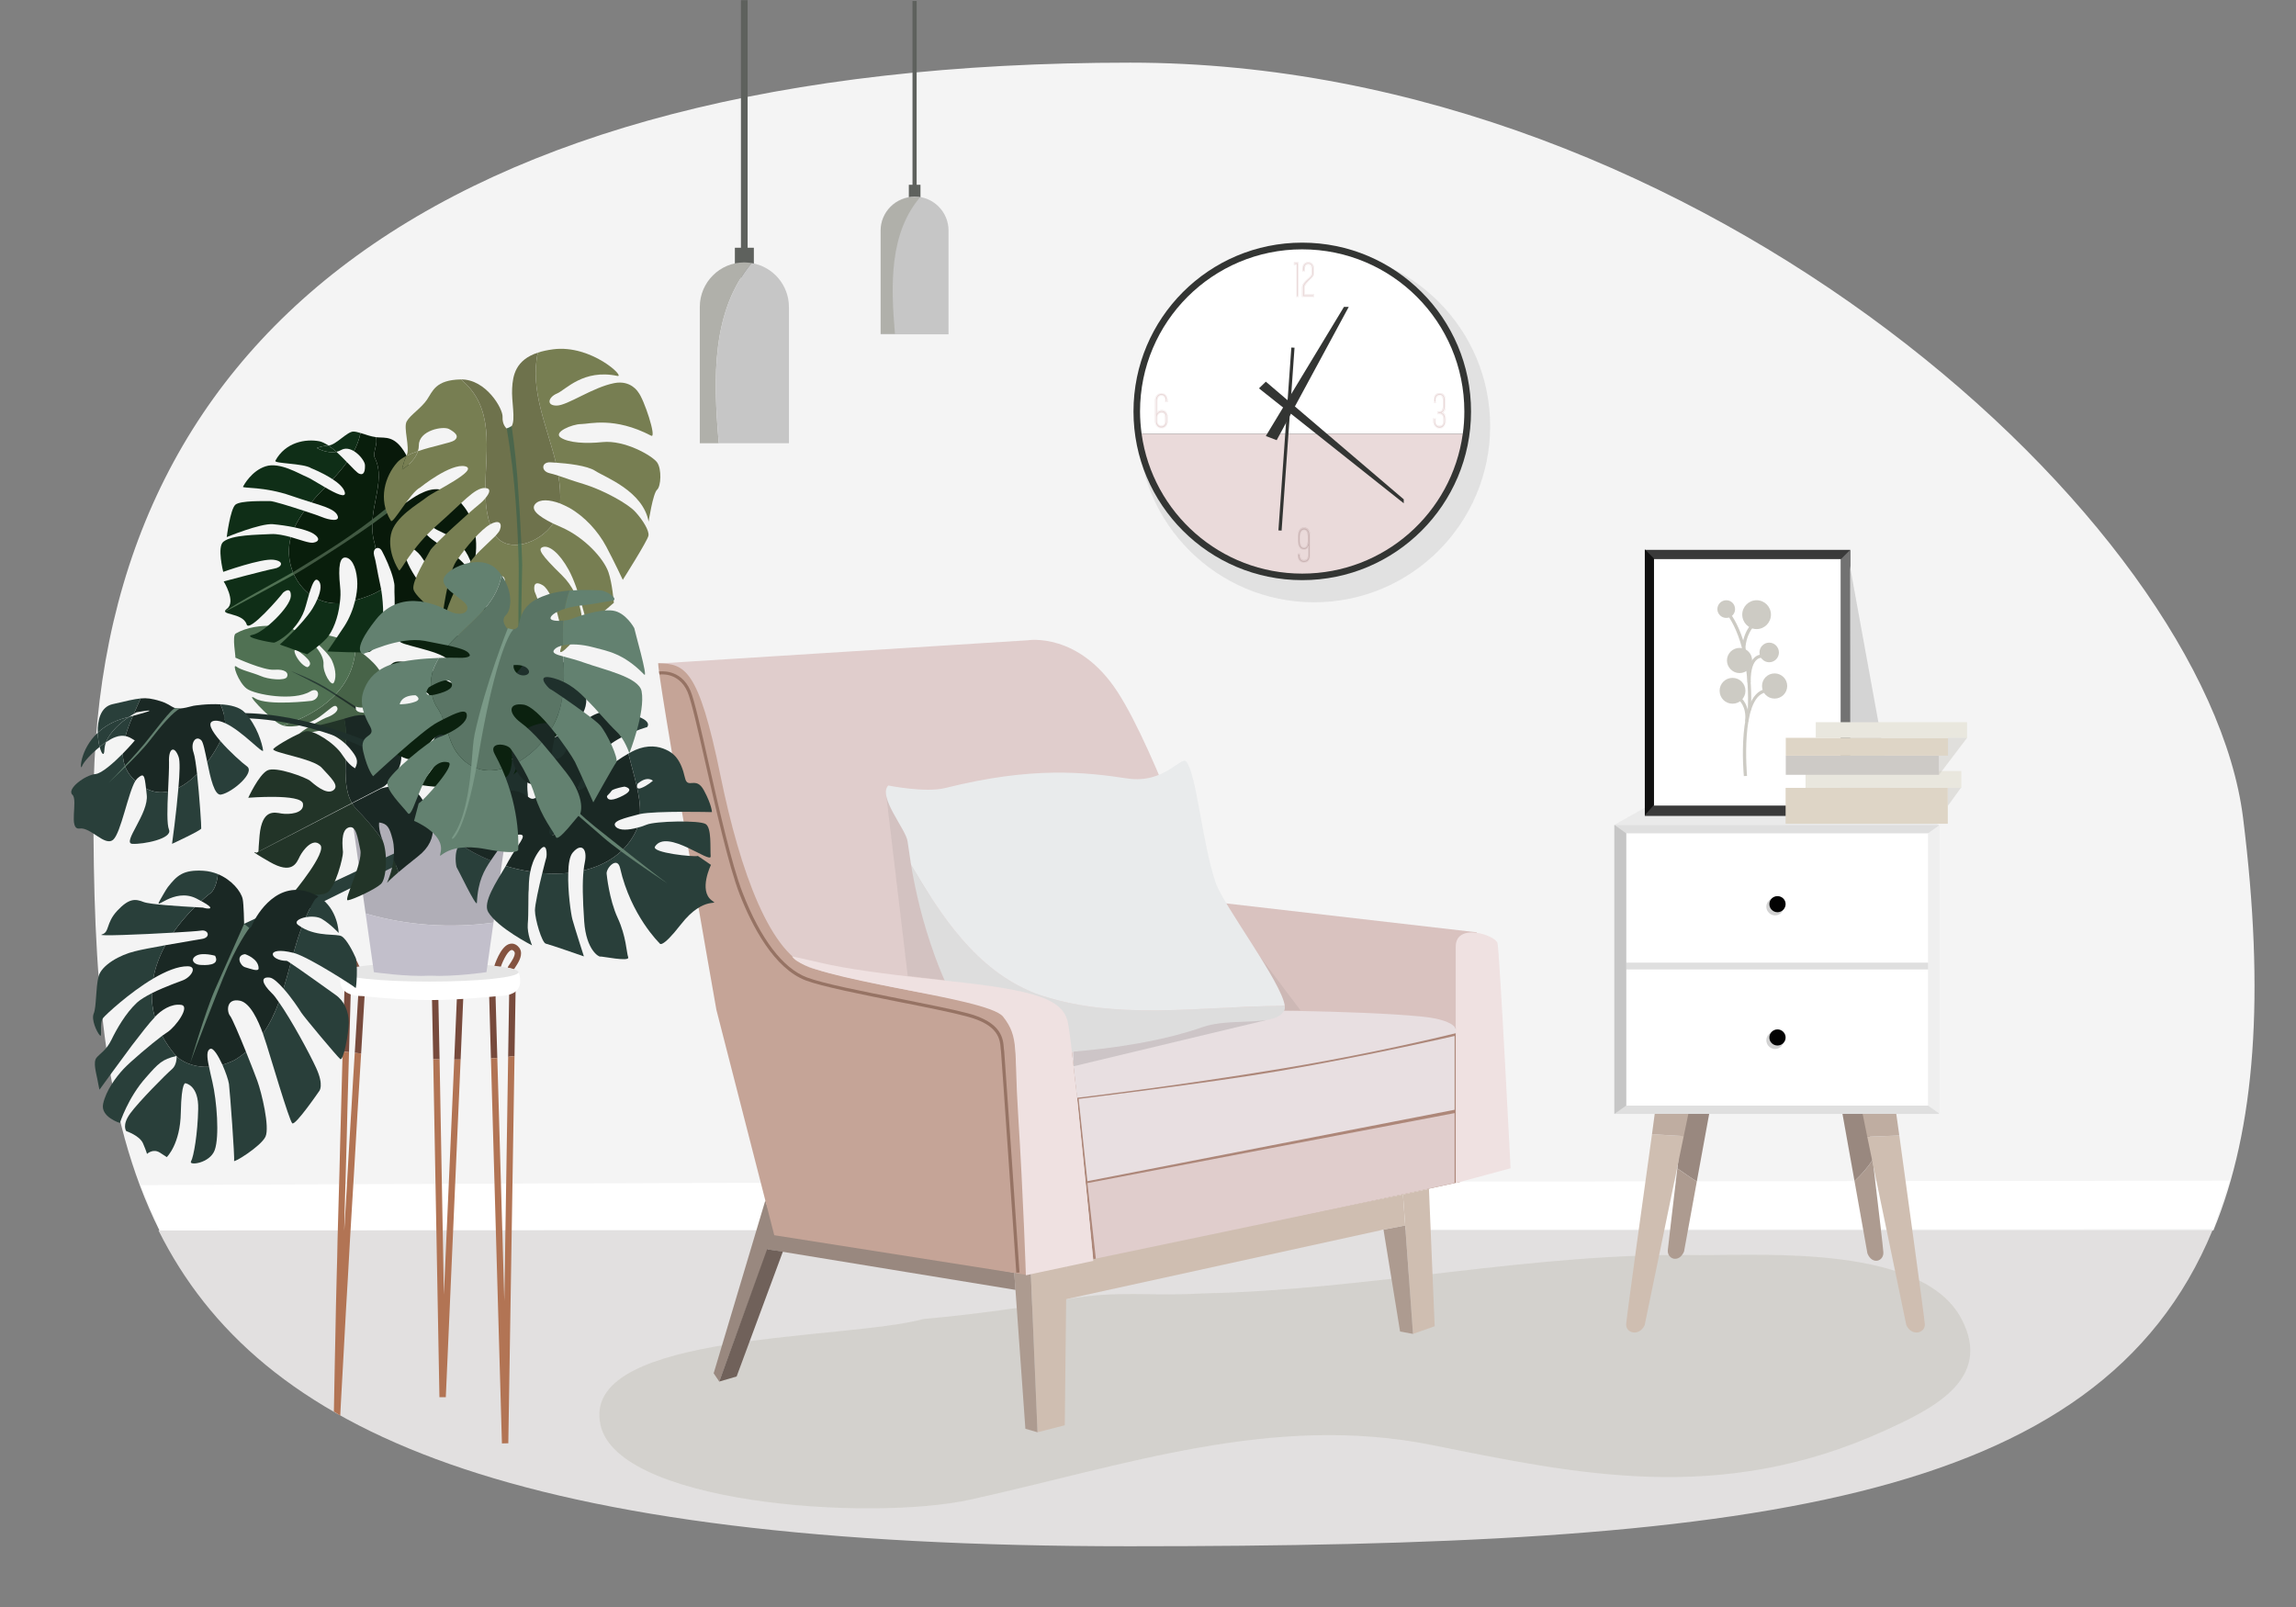 <svg version="1.2" xmlns="http://www.w3.org/2000/svg" viewBox="0 0 1440 1008" width="1440" height="1008">
	<rect x="0" y="0" width="1440" height="1008" fill="#808080" stroke="none"/>
	<title>14-ai</title>
	<style>
		.s0 { fill: #f4f4f4 } 
		.s1 { fill: #e2e0e0 } 
		.s2 { fill: #cdcbc4 } 
		.s3 { fill: #ffffff } 
		.s4 { fill: #99887f } 
		.s5 { fill: #ad9b90 } 
		.s6 { fill: #dfdfdf } 
		.s7 { opacity: .8;fill: #c6c6c6 } 
		.s8 { fill: #cfbeb1 } 
		.s9 { fill: #bfada1 } 
		.s10 { fill: #020202 } 
		.s11 { fill: #e0cdcc } 
		.s12 { fill: #d9c2bf } 
		.s13 { fill: #ad8779 } 
		.s14 { fill: #e8dfe1 } 
		.s15 { fill: #efe1e1 } 
		.s16 { opacity: .2;fill: #636363 } 
		.s17 { opacity: .1;fill: #636363 } 
		.s18 { fill: #70615a } 
		.s19 { fill: #dddddd } 
		.s20 { fill: #e9ebec } 
		.s21 { fill: #c5a497 } 
		.s22 { fill: #476348 } 
		.s23 { fill: #507153 } 
		.s24 { fill: #283c35 } 
		.s25 { fill: #21302a } 
		.s26 { fill: #774a3c } 
		.s27 { fill: #b27454 } 
		.s28 { fill: #845340 } 
		.s29 { fill: #e5e5e5 } 
		.s30 { fill: #b0aeb7 } 
		.s31 { fill: #c2bfcb } 
		.s32 { fill: #293f3a } 
		.s33 { fill: #223428 } 
		.s34 { fill: #1a2824 } 
		.s35 { fill: #1f302c } 
		.s36 { fill: #0b210f } 
		.s37 { fill: #638170 } 
		.s38 { fill: #0f2e17 } 
		.s39 { fill: #08190a } 
		.s40 { fill: #091e0c } 
		.s41 { fill: #415942 } 
		.s42 { fill: #445e45 } 
		.s43 { fill: #5e615d } 
		.s44 { fill: #777e52 } 
		.s45 { fill: #6e724c } 
		.s46 { fill: #4b664c } 
		.s47 { fill: #5a7565 } 
		.s48 { fill: #7a9987 } 
		.s49 { fill: #c6c6c6 } 
		.s50 { opacity: .2;fill: #5c5c40 } 
		.s51 { fill: #eaeaea } 
		.s52 { fill: #3a3a3a } 
		.s53 { fill: #727272 } 
		.s54 { fill: #111111 } 
		.s55 { opacity: .7;fill: #c6c6c6 } 
		.s56 { fill: #ded5c6 } 
		.s57 { fill: #e9e7de } 
		.s58 { fill: #cdcac6 } 
		.s59 { opacity: .4;fill: #c6c6c6 } 
		.s60 { fill: #333533 } 
		.s61 { fill: #eadada } 
		.s62 { fill: #ccb6b6 } 
		.s63 { fill: #efefef } 
		.s64 { opacity: .5;fill: #cdcbc4 } 
		.s65 { fill: #967364 } 
	</style>
	<g id="Layer 1">
		<path id="&lt;Path&gt;" class="s0" d="m1388.2 771.8h-1288.2c-36.1-72.2-41.5-162.2-41.4-267.2 0.2-287.2 209.5-465.3 650.3-465.3 359.1 0 674.8 289 697.9 473.7 13.8 110.6 7.8 194.8-18.6 258.8z"/>
		<path id="&lt;Path&gt;" class="s1" d="m1387.6 771.8c-71.3 172.6-292.2 198.1-679.3 198.1-387.9 0-545.6-71.4-608.9-198.1z"/>
		<g id="&lt;Group&gt;" style="opacity: .7">
			<path id="&lt;Path&gt;" class="s2" d="m579.5 827.3c25.2-2.1 72.3-8.2 88.3-12.2 34-6 52.4-1.8 86.4-3.8 104-2 208-26 312-24 42 0 140-6 164 40 20 38-18.6 56.6-48 70-103.6 47.3-194.1 27.1-284.1 9.1-100-20-192.4 12.8-289.3 34.2-63.3 14-226.6 2.7-232.6-49.3-8-56 153.9-50.6 203.3-64z"/>
		</g>
		<path id="&lt;Path&gt;" class="s3" d="m88 743.4c0 0 5.2 0 14.9-0.1 4.8 0 10.8 0 17.9-0.1 7 0 15.1 0 24.1-0.1 9.1 0 19.1-0.1 30-0.1 10.9-0.1 22.7-0.1 35.2-0.2 12.6 0 26-0.1 40.1-0.1q10.5-0.1 21.6-0.1 11.1-0.1 22.7-0.1 11.5 0 23.6-0.1 12 0 24.5-0.1 12.4 0 25.3 0 12.8-0.1 26.1-0.1 13.2-0.1 26.7-0.1 13.6 0 27.5-0.1 13.8 0 28-0.1 14.1 0 28.5 0 14.4-0.1 29-0.1 14.6 0 29.4-0.1 14.7 0 29.7 0 14.9-0.1 30-0.1 15.1 0 30.2-0.1 15.2 0 30.5 0 15.2 0 30.5-0.1 15.3 0 30.6 0 15.3 0 30.5-0.1 15.3 0 30.5 0 15.3 0 30.4-0.1 15.2 0 30.2 0 15.1 0 30 0 14.9-0.1 29.7-0.1 14.7 0 29.3 0 14.6 0 28.9 0 14.3-0.1 28.4-0.1 14.1 0 27.9 0 13.9 0 27.4 0 13.5-0.1 26.6-0.1 13.2 0 26 0 12.8 0 25.2 0 12.4-0.1 24.3-0.1 12 0 23.5 0 11.5 0 22.6 0 11 0 21.5 0c14-0.1 27.3-0.1 39.8-0.1 12.5 0 24.1 0 35 0 10.8-0.1 20.7-0.1 29.7-0.1 9 0 17 0 24 0 7 0 12.9 0 17.8 0 9.6-0.1 14.7-0.1 14.7-0.1l-10.4 30.4c0 0-5.1 0-14.5 0-4.7 0-10.5 0-17.3 0-6.8 0-14.7 0-23.5 0-8.8 0-18.5 0.1-29.1 0.1-10.6 0-22 0-34.3 0-12.2 0-25.2 0-39 0q-10.3 0-21.1 0-10.8 0-22.1 0.1-11.3 0-23.1 0-11.7 0-23.9 0-12.2 0-24.8 0-12.6 0-25.6 0-12.9 0-26.2 0-13.3 0-26.9 0-13.6 0.1-27.5 0.1-13.9 0-28.1 0-14.1 0-28.5 0-14.3 0-28.9 0-14.5 0-29.3 0-14.7 0-29.5 0-14.9 0-29.8 0.1-15 0-30 0-15.1 0-30.1 0-15.1 0-30.2 0-15.1 0-30.2 0-15.1 0-30.1 0-15 0-30 0-15 0.1-29.8 0.1-14.9 0-29.6 0-14.8 0-29.3 0-14.6 0-29 0-14.4 0-28.5 0-14.2 0-28.1 0.1-13.9 0-27.6 0-13.6 0-26.9 0-13.3 0-26.3 0-13 0-25.6 0-12.6 0-24.9 0-12.2 0.1-24 0.1-11.8 0-23.1 0-11.3 0-22.2 0-10.8 0-21.2 0c-13.8 0-26.8 0-39.1 0.1-12.3 0-23.8 0-34.4 0-10.6 0-20.4 0-29.2 0-8.8 0-16.7 0-23.6 0.1-6.8 0-12.6 0-17.4 0-9.4 0-14.5 0-14.5 0z"/>
		<path id="&lt;Path&gt;" class="s4" d="m1163.1 740.8l-15.6-87.1h18.2c0 0 4.6 38.4 8.8 73.7-3.2 5.1-7.1 9.4-11.4 13.4z"/>
		<path id="&lt;Path&gt;" class="s5" d="m1181.2 785.5c0.3 5.7-7 8.1-10 0.7l-8.1-45.4c4.3-4 8.2-8.3 11.4-13.4 3.4 28.8 6.6 55.6 6.7 58.1z"/>
		<path id="&lt;Path&gt;" class="s4" d="m1064.2 741.1c-4.3-2.6-8.2-5.6-12.2-8.2 4.5-37 9.8-80.4 9.8-80.4h18.6z"/>
		<path id="&lt;Path&gt;" class="s5" d="m1064.2 741.1l-8 43.9c-3.1 7.4-10.5 4.9-10.2-0.7 0.2-2.3 2.9-25.3 6-51.4 4 2.6 7.9 5.6 12.2 8.2z"/>
		<path id="&lt;Path&gt;" class="s6" d="m1216 698.7h-203.5v-181.3h203.5z"/>
		<path id="&lt;Path&gt;" class="s3" d="m1209.7 603.8h-189.8v-81.1h189.8z"/>
		<path id="&lt;Path&gt;" class="s7" d="m1118.7 568.7c0 3-2.4 5.5-5.4 5.5-3 0-5.5-2.5-5.5-5.5 0-3 2.5-5.4 5.5-5.4 3 0 5.4 2.4 5.4 5.4z"/>
		<path id="&lt;Path&gt;" class="s3" d="m1209.7 693.5h-189.8v-85.4h189.8z"/>
		<path id="&lt;Path&gt;" class="s8" d="m1036.1 711.4q10 0.7 19.9 1.2l-24.5 118.6c-3.5 7.4-12 5-11.6-0.7 0.3-4.5 11.7-87.1 16.2-119.1z"/>
		<path id="&lt;Path&gt;" class="s9" d="m1058.9 698.7l-2.9 13.9q-9.9-0.5-19.9-1.2c1-7.8 1.7-12.7 1.7-12.7z"/>
		<path id="&lt;Path&gt;" class="s8" d="m1191.2 712.2c4.5 32.7 15.7 113.9 16 118.3 0.4 5.7-8.1 8.1-11.6 0.7l-24.5-118.2q10-0.3 20.1-0.8z"/>
		<path id="&lt;Path&gt;" class="s9" d="m1191.2 712.2q-10.1 0.5-20.1 0.8l-2.9-14.3h21.1c0 0 0.7 5.2 1.9 13.5z"/>
		<path id="&lt;Path&gt;" class="s10" d="m1119.9 567.1c0 2.8-2.3 5.1-5.1 5.1-2.8 0-5.1-2.3-5.1-5.1 0-2.8 2.3-5 5.1-5 2.8 0 5.1 2.2 5.1 5z"/>
		<path id="&lt;Path&gt;" class="s7" d="m1118.7 652.5c0 3-2.4 5.5-5.4 5.5-3 0-5.5-2.5-5.5-5.5 0-3 2.5-5.5 5.5-5.5 3 0 5.4 2.5 5.4 5.5z"/>
		<path id="&lt;Path&gt;" class="s10" d="m1119.9 650.8c0 2.8-2.3 5-5.1 5-2.8 0-5.1-2.2-5.1-5 0-2.8 2.3-5.1 5.1-5.1 2.8 0 5.1 2.3 5.1 5.1z"/>
		<path id="&lt;Path&gt;" class="s11" d="m412.8 416.2l232-14.6c0 0 31.7-5.2 56.1 32.4 24.5 37.7 57.5 134.8 57.5 134.8l19.2 70.8-102.6 26.4-170.3-15.2z"/>
		<path id="&lt;Path&gt;" class="s12" d="m757.2 565.3l169 19.5-11.2 65.6-142-12.1z"/>
		<path id="&lt;Path&gt;" class="s13" d="m675.5 688.6l-4.3-30.5 243.8-13.6 0.7 96.9-230 49.5z"/>
		<path id="&lt;Path&gt;" class="s14" d="m803.8 670.3c-65.7 10.9-128.3 18.3-128.3 18.3l-4.3-38.2 92.5-16.1c3.8-1 87-0.6 127.5 3.3 25.7 2.5 22.2 10.4 22.2 10.4-29.8 7.3-70.2 15.8-109.6 22.3z"/>
		<path id="&lt;Path&gt;" class="s11" d="m912.3 698.2v43.9l-224.9 48.5-5.4-48.5z"/>
		<path id="&lt;Path&gt;" class="s14" d="m676.5 689.3c0 0 83.5-10.2 126.4-17.6 58.1-10 109.4-21.9 109.4-21.9v46.3l-230.3 44.8z"/>
		<path id="&lt;Path&gt;" class="s15" d="m913 593.8c0-15.3 24.8-7.4 26.2-2.2 1.3 5.3 8.2 141.2 8.2 141.2l-34.4 9.3c0 0 0-136.5 0-148.3z"/>
		<path id="&lt;Path&gt;" class="s8" d="m668.9 793.3l-1.1 100.7-17.1 4.4-4.2-99.8z"/>
		<path id="&lt;Path&gt;" class="s8" d="m879.9 749.2l1.4 19.5-13.6 2.6-199.9 43.8 1.1-21.8z"/>
		<path id="&lt;Path&gt;" class="s16" d="m794.4 639.8l-121 29-0.3-9.1 81-19.9z"/>
		<path id="&lt;Path&gt;" class="s8" d="m879.9 749.2l16.3-3.5 3.6 86.2-13.6 4.8z"/>
		<path id="&lt;Path&gt;" class="s5" d="m867.7 771.3l13.6-2.6 4.9 68-8.1-1.5z"/>
		<path id="&lt;Path&gt;" class="s17" d="m790.4 600.3l25.3 33.5-10.3 0.1z"/>
		<path id="&lt;Path&gt;" class="s5" d="m636.1 798.3l10.4 0.3 4.2 99.8-7.6-2.2z"/>
		<path id="&lt;Path&gt;" class="s17" d="m571.4 523.9l27.8 91.8-29.9-3.6-13.7-115.2z"/>
		<path id="&lt;Path&gt;" class="s4" d="m636.1 798.3l0.8 10.8-155.8-25.5 4.3-12.5z"/>
		<path id="&lt;Path&gt;" class="s4" d="m486.1 771.2l-35 95.4-3.5-5.2 32.4-108.4z"/>
		<path id="&lt;Path&gt;" class="s18" d="m462 863.4l-10.9 3.2 30-83 9.9 1.5z"/>
		<g id="&lt;Group&gt;">
			<path id="&lt;Path&gt;" class="s19" d="m805.8 631c0.1 1.2 0 2.2-0.4 2.9-5.8 10.7-33.3 4-51.3 10.4-41.7 14.7-96.8 16.4-105.3 16.9-12.5 0.6-36.3-9.3-36.3-9.3 0 0-14.4-19.9-26.1-52-7.8-21.5-12.1-40.2-15-57.4 18.9 31.9 40.5 65.7 77.6 80.5 50 18 104 8 156 8q0.4 0 0.8 0z"/>
			<path id="&lt;Path&gt;" class="s20" d="m571.4 542.5q-1.2-7.6-2.2-14.8c-1-7.5-18.8-28-12.1-35 0 0 23.1 4.7 35.7 1.6 54.6-13.7 87.7-10 114.3-6 23.5 3.5 33.9-14.7 37-10.5 6.6 8.9 9.7 50.1 18.3 75.8 4.8 14.2 41.7 62.9 43.4 77.4q-0.4 0-0.8 0c-52 0-106 10-156-8-37.1-14.8-58.7-48.6-77.6-80.5z"/>
		</g>
		<path id="&lt;Path&gt;" class="s21" d="m451.9 486.7c12.3 60.1 31.4 113.3 58.1 120.9 30.7 8.7 76 16.5 76 16.5 40.3 5.3 48.9 7.3 50.2 24.5 2.1 26.1 8.9 151.3 8.9 151.3l-159.5-25.1-36.3-141.4c0 0-38.4-217.5-36.4-217.4 16.5 0.6 25.1 2.6 39 70.7z"/>
		<path id="&lt;Path&gt;" class="s15" d="m638.5 698.2c-2.6-39.7 0.9-47.4-9.4-60.5-9.9-12.5-123.5-22.8-132.3-37.8 0 0 8.9 1.9 14.9 3.3 11.3 2.7 26.4 6.1 83 12.1 56.2 5.9 70.9 11.7 74.8 24.9 2.8 9.3 16.2 150.7 16.2 150.7l-42.3 9c0 0-1.5-47.6-4.9-101.7z"/>
		<g id="&lt;Group&gt;">
			<path id="&lt;Path&gt;" class="s22" d="m236.2 450.1c3.9 6.2-1.7 9.5-6 12.3-4.4 2.7-18.7-1.7-22-4.1-3.2-2.4-23.5 4.5-19.9 1.4 3.6-3 14.6-9.1 17.2-9.9 2.6-0.9 7.4-3.7 5.9-6.2-1.5-2.5-4 1-11.2 6.2-6.3 4.5-16.1 7.1-22.7 5.3 23.1-7.7 44.1-22.6 45.5-48.6 7.3 5.3 16.9 12.7 17.4 20.6 0.7 9.6-2.3 11.9-7.4 15-5.1 3.1-10 1.1-10 1.1-0.4 6.5 9.7 1.5 13.2 6.9z"/>
			<path id="&lt;Compound Path&gt;" fill-rule="evenodd" class="s23" d="m177.5 455.1q-1.5-0.5-2.8-1.3c-6.1-3.8-22.3-20.6-14.6-15.7 7.8 4.8 35.3 1.5 35.3 1.5 6.2-1.3 4.9-9.3-0.8-5.9-10.4 6.3-34.5 2.1-39.8-1.7-5.3-3.9-9.5-16.2-6.6-13.9 2.8 2.2 10.3 3.8 15.2 5.9 4.8 2.2 15.4 3.2 16.6 0.6 1.2-2.6-1.2-5-7.9-4.5-6.7 0.6-24.5-7.6-24.5-7.6 0.4-0.4-2.2-13.6 0.2-15.1 14.4-8.3 34.9-3.5 34.9-3.5 0 0 2.1 1.4 8.4 5.6 6.3 4.2 12.1 11.4 11.8 17.1-0.4 5.7 5 14.1 6.4 11.7 1.4-2.3 1.8-7.5-1.1-14-3-6.5-18.1-17.9-16.1-17.7 2 0.2 19.3 1.4 26.4 6.7 1.3 0.9 2.8 2 4.5 3.2-1.4 26-22.4 40.9-45.5 48.6zm15.4-41.8c-3.8-4-7-5.6-7-5.6 0 0-1.6-0.6-1.1 1.4 0.7 3.1 4.6 8.6 8 9.4 0 0 3.7-1.4 0.1-5.2z"/>
			<path id="&lt;Path&gt;" class="s24" d="m210.7 435.3q-0.4 0.4-0.7 0.7c-1.4-0.9-2.6-1.7-3.7-2.4-6.9-4.4-23.9-12.7-23.9-12.7 0 0 13.2 5.1 21.5 10.1 1.2 0.7 3.8 2.4 6.8 4.3z"/>
			<path id="&lt;Path&gt;" class="s25" d="m223.1 444.7c0 0-7.5-5-13.1-8.7q0.3-0.3 0.7-0.7c5.6 3.5 12.3 7.9 12.3 7.9z"/>
		</g>
		<g id="&lt;Group&gt;">
			<path id="&lt;Path&gt;" class="s26" d="m275.7 664.5q-2-0.1-4-0.1l-0.8-39.6 4-0.1z"/>
			<path id="&lt;Path&gt;" class="s26" d="m284.9 664.6l1.7-39.9 4 0.1-1.7 39.8q-2 0-4 0z"/>
			<path id="&lt;Path&gt;" class="s27" d="m288.9 664.6l-9.3 211.8h-4l-3.9-212q2 0 4 0.1l2.7 147.6 6.5-147.5q2 0 4 0z"/>
		</g>
		<g id="&lt;Group&gt;">
			<path id="&lt;Path&gt;" class="s26" d="m311.9 663.6q-2 0.1-4 0.3l-1.1-39.1 4-0.1z"/>
			<path id="&lt;Path&gt;" class="s26" d="m322.7 662.4q-2 0.3-4 0.5l0.8-49.9h4z"/>
			<path id="&lt;Path&gt;" class="s27" d="m322.7 662.4l-3.9 242.9-4 0.1-6.9-241.5q2-0.2 4-0.3l4.4 152.4 2.4-153.1q2-0.2 4-0.5z"/>
		</g>
		<g id="&lt;Group&gt;">
			<path id="&lt;Path&gt;" class="s26" d="m218.9 660q-2-0.3-4-0.5l1.2-41.1 4 0.1z"/>
			<path id="&lt;Path&gt;" class="s26" d="m228.7 624.2l-2.2 36.6q-2-0.2-4-0.4l2.2-36.4z"/>
			<path id="&lt;Path&gt;" class="s27" d="m216.9 755c0.6-10.4 1.4-24.4 2.2-38.4 0.9-14 1.7-28.1 2.3-38.6 0.7-10.6 1.1-17.6 1.1-17.6q2 0.2 4 0.4c0 0-0.9 14.9-2.3 37.3-0.6 11.1-1.4 24.2-2.2 38.1-0.4 6.9-0.9 14.1-1.3 21.4-0.4 7.2-0.9 14.6-1.3 21.9-0.4 7.2-0.8 14.5-1.2 21.6-0.4 7-0.8 13.9-1.2 20.4-0.7 13-1.4 24.9-1.9 34.9-1.1 19.2-1.7 31.5-1.7 31.5l-4-2.5c0 0 0.2-12.5 0.6-31.8 0.2-9.9 0.5-21.6 0.7-34.4 0.2-6.5 0.3-13.3 0.5-20.2 0.2-7 0.4-14.1 0.5-21.2 0.2-7.2 0.4-14.5 0.6-21.7 0.2-7.2 0.4-14.3 0.6-21.2 0.3-13.8 0.7-26.9 1-38 0.6-22.4 1-37.4 1-37.4q2 0.2 4 0.5c0 0-0.2 7-0.5 17.6-0.3 10.6-0.7 24.7-1 38.8-0.4 14-0.8 28-1.1 38.5-0.3 10.3-0.4 17.2-0.4 17.2 0 0 0.4-6.8 1-17.1z"/>
		</g>
		<g id="&lt;Group&gt;">
			<path id="&lt;Path&gt;" class="s28" d="m321.8 608.8l-3.4-2c0.2-0.5 0.6-1.1 1.1-1.8 1.3-1.9 3.8-5.6 3.3-7.6-0.1-0.3-0.4-0.9-1.3-1.4-0.4-0.2-0.7-0.2-1 0-2.6 1-5.7 7.9-7.1 12.4l-3.8-1.2c0.6-2.1 4.1-12.8 9.3-14.9 1.5-0.6 3.1-0.6 4.5 0.2 2.1 1.2 2.9 2.8 3.2 3.9 1 3.8-1.9 8-3.8 10.9-0.4 0.6-0.7 1.1-1 1.5z"/>
		</g>
		<g id="&lt;Group&gt;">
			<path id="&lt;Path&gt;" class="s28" d="m222.5 609.5c-2.6-6.1-6-11.8-7.9-13.3 0.4 1.9 2 5.9 5.2 10.2l-3.2 2.4c0-0.1-8.1-11-5.5-15.4 0.4-0.6 1.4-1.8 3.5-1.5 4.6 0.7 9.6 11.5 11.6 16.1z"/>
		</g>
		<path id="&lt;Path&gt;" class="s3" d="m326.2 615.7c0 5-3.5 9-13.9 9.1 0 0-23.4 2.5-42.5 2.5-20 0-42.5-2.5-42.5-2.5-9.8-0.1-13.9-4.1-13.9-9.1 0-4.9 0-9 13.9-9h85c13.9 0 13.9 4.1 13.9 9z"/>
		<path id="&lt;Path&gt;" class="s29" d="m325.2 609.8c0 3.3-25.1 5.9-55.9 5.9-30.9 0-55.9-2.6-55.9-5.9 0-3.2 25-5.9 55.9-5.9 30.8 0 55.9 2.7 55.9 5.9z"/>
		<path id="&lt;Path&gt;" class="s30" d="m229.3 573l-9.7-68.4h50.2 50.2l-10.5 74.1c-26.6 3.7-54.1 1.9-80.2-5.7z"/>
		<path id="&lt;Path&gt;" class="s31" d="m309.5 578.7l-4.4 31.1c0 0-20.4 3-35.3 2.2-14.9 0.8-35.3-2.2-35.3-2.2l-5.2-36.8c26.1 7.6 53.6 9.4 80.2 5.7z"/>
		<path id="&lt;Path&gt;" class="s32" d="m260.8 536.8l-104.6 51.8-13.4-4.3 123.9-58.1z"/>
		<path id="&lt;Path&gt;" class="s33" d="m246.8 539.2q1.9 3.9 3.1 7.9c-5.2 4.5-7.2 6.7-7.2 6.7 0 0 3.1-6.5 4.1-14.6z"/>
		<path id="&lt;Path&gt;" class="s33" d="m217.1 467c-8.8-8.6-22.5-10.9-22.5-10.9 0 0 6.2-0.9 21.3-5.3 1.1 5.2 1.3 10.7 1.2 16.2z"/>
		<path id="&lt;Path&gt;" class="s34" d="m262.1 537.2c-5.2 4.1-9.2 7.4-12.2 9.9q-1.2-4-3.1-7.9c0.5-4.1 0.5-8.5-0.6-12.8-1.9-7.3-3.2-9.8-8.4-10.5 0 0-0.8 3.9 2.3 11.5-5-7.4-11.1-14.4-17.1-20.4q-1.2-1.5-2.2-3.1l18.2-9.3c0 0 17.5-6 25.2 5.8 7.8 11.8 12.4 25.5-2.1 36.8z"/>
		<path id="&lt;Path&gt;" class="s34" d="m216.8 476.5c3.4 4.3 5.9 5.4 5.9 5.4 2.4-4.6 1.2-7.1-3.7-12.9q-0.9-1-1.9-2c0.1-5.5-0.1-11-1.2-16.2q1.7-0.5 3.4-1c17.7-5.3 26.2 6.4 31.3 19.5 5.2 13.1-9.8 24-9.8 24l-20.1 10.4c-4.2-7.3-4.2-17-3.9-27.2z"/>
		<path id="&lt;Path&gt;" class="s33" d="m223 507c6 6 12.1 13 17.1 20.4q0 0 0 0.1c3.1 7.6 2.4 23.7-1.2 27-3.5 3.3-17.5 9.8-20.7 10.2-3.1 0.5 9.5-23.5 7.8-31.5-1.8-8.1-2.6-15.9-7.5-14.1-5 1.9-3.6 12.4-3.4 15.4 0.2 3-4.8 23-10.3 25.6-5.5 2.7-20.8-0.1-20.8-0.1 0 0 21.4-25.6 16.8-30.1-4.6-4.6-10.7 3.2-12.8 7.3-2 4.1-4.7 11.7-19.1 3.3-14.5-8.3-8-5.6-8-5.6l1.2-0.7c0-1.3 0.2-4.2 0.7-10.2 1.6-16.6 9.2-14.5 13.8-13.7 4.5 0.7 14.4 0.1 13.4-6.2-1-6.4-34.3-3.7-34.3-3.7 0 0 6.5-14.2 11.9-17.1 5.3-2.9 24.5 4.5 26.8 6.4 2.3 1.9 10.1 9.1 14.5 6.1 4.4-2.9-1.6-8.1-7.1-14.2-5.5-6-32.5-9.6-30.3-11.9 2.2-2.3 15.6-10 20.4-11 4.8-1 18.3 7.7 22.7 14.7q1.2 1.8 2.2 3.1c-0.3 10.2-0.3 19.9 3.9 27.2l-57.9 30.1q0 0 0 0.1l58-30q1 1.6 2.2 3.1z"/>
		<path id="&lt;Path&gt;" class="s35" d="m334.2 529.1c-3.2 0.4 9.5-23.6 7.8-31.6-1.8-8-2.6-15.9-7.5-14-5 1.9-3.7 12.4-3.4 15.4 0.2 3-4.8 22.9-10.3 25.6-5.5 2.7-20.8-0.2-20.8-0.2 0 0 21.4-25.6 16.8-30.1-4.6-4.5-10.8 3.2-12.8 7.4-2 4.1-4.7 11.6-19.2 3.3-14.4-8.4-8-5.7-8-5.7l1.3-0.6c0-1.4 0.1-4.3 0.7-10.3 1.5-16.6 9.2-14.4 13.8-13.7 4.5 0.7 14.4 0.2 13.4-6.2-1.1-6.4-34.3-3.7-34.3-3.7 0 0 6.5-14.1 11.8-17 5.4-3 24.6 4.5 26.9 6.4 2.3 1.9 10.1 9 14.5 6.1 4.4-3-1.6-8.2-7.1-14.2-5.5-6.1-32.5-9.6-30.3-11.9 2.2-2.4 15.6-10.1 20.4-11 4.7-1 18.2 7.7 22.7 14.6 4.4 7 8.1 8.6 8.1 8.6 2.4-4.6 1.1-7.1-3.7-12.9-8.7-10.3-24.4-13-24.4-13 0 0 7-1 24.7-6.3 17.7-5.2 26.2 6.4 31.3 19.6 5.2 13.1-9.8 23.9-9.8 23.9l-78 40.5q0 0 0 0.1l76.2-39.3c0 0 17.5-5.9 25.2 5.9 7.8 11.8 12.4 25.4-2.1 36.8-14.5 11.4-19.5 16.5-19.5 16.5 0 0 7-14.4 3.6-27.3-2-7.4-3.3-9.9-8.4-10.5 0 0-0.8 3.9 2.3 11.5 3.1 7.7 2.4 23.7-1.2 27-3.5 3.4-17.5 9.8-20.7 10.3z"/>
		<path id="&lt;Path&gt;" class="s36" d="m297.5 497c-3.1 0.5 9.5-23.5 7.8-31.5-1.8-8.1-2.6-16-7.5-14.1-5 1.9-3.6 12.4-3.4 15.4 0.2 3-4.8 22.9-10.3 25.6-5.5 2.7-20.7-0.1-20.7-0.1 0 0 21.3-25.6 16.7-30.2-4.6-4.5-10.7 3.3-12.8 7.4-2 4.1-4.7 11.6-19.1 3.3-14.5-8.3-8-5.6-8-5.6l1.2-0.7c0-1.3 0.2-4.3 0.7-10.2 1.6-16.6 9.2-14.5 13.8-13.8 4.5 0.8 14.4 0.2 13.4-6.1-1-6.4-34.3-3.8-34.3-3.8 0 0 6.5-14.1 11.9-17 5.3-2.9 24.5 4.5 26.8 6.4 2.3 1.9 10.1 9.1 14.5 6.1 4.4-2.9-1.6-8.1-7.1-14.2-5.5-6.1-32.4-9.6-30.2-11.9 2.2-2.3 15.5-10 20.3-11 4.8-1 18.3 7.7 22.7 14.7 4.4 6.9 8.1 8.5 8.1 8.5 2.5-4.6 1.2-7.1-3.7-12.9-8.6-10.3-24.4-12.9-24.4-12.9 0 0 7.1-1 24.7-6.3 17.7-5.3 26.2 6.4 31.3 19.5 5.2 13.1-9.8 24-9.8 24l-78 40.5q0 0 0 0.1l76.2-39.3c0 0 17.5-6 25.2 5.8 7.8 11.8 12.4 25.5-2.1 36.8-14.5 11.4-19.4 16.5-19.4 16.5 0 0 6.9-14.3 3.5-27.3-1.9-7.3-3.2-9.8-8.4-10.5 0 0-0.8 4 2.3 11.6 3.1 7.6 2.4 23.6-1.2 27-3.5 3.3-17.5 9.8-20.7 10.2z"/>
		<path id="&lt;Path&gt;" class="s32" d="m177.8 620.1c1.6-5.2 3.1-10.6 4.5-15.9 6.4 4.2 23.4 16.5 28.1 19.8 5.6 3.9 8.3 10.3 8.3 17.5 0 7.1-3.4 24.3-5.3 22.8-1.9-1.5-22.4-26-24.5-29.2-1.2-2-6.1-9.4-11.1-15z"/>
		<path id="&lt;Path&gt;" class="s32" d="m103.7 592.9c-3.7 6.8-6.3 13.8-7.6 20.9-15 8.9-29.7 22.6-31.4 24.7-2.7 3.2-0.2 13-2.1 10.9-1.9-2.1-5.5-9.8-3.8-13.7 1.7-4 1.2-16 3-23.2 1.9-7.2 13.5-13.6 22.8-15.8 3.7-1 11.4-2.4 19.1-3.8z"/>
		<path id="&lt;Path&gt;" class="s32" d="m164.9 648.3c4.3-6 7.4-12.7 10-19.7 7.7 10.9 19.3 32.3 23.4 41.3 5.1 11.1 1.9 14.5 1.9 14.5 0 0-15 21.9-16.9 20.2-1.9-1.7-14-42.8-16-49-0.5-1.6-1.4-4.3-2.4-7.3z"/>
		<path id="&lt;Path&gt;" class="s32" d="m101.7 649.7q3.4 6.5 8.8 12.7c-8.8 2.1-11.1 4.5-18.9 13.4-11.4 12.7-16.4 28.6-16.4 28.6 0 0-12.4-3.8-10.5-12.1 1.8-8.3 8.1-16.8 12.8-21.8 4.4-4.7 17.2-15.5 24.2-20.8z"/>
		<path id="&lt;Path&gt;" class="s32" d="m199.7 562.3c12.5 7.8 12.7 22.9 12.7 22.9 0 0-5-5.5-10.7-8.9-2.5-1.4-6.5-1.6-9.9-1 1.5-3.5 3.2-6.9 5.2-10.3 0.4-0.8 1.4-1.7 2.7-2.7z"/>
		<path id="&lt;Path&gt;" class="s32" d="m223 619.7c-0.6-0.8-29.2-19.4-38.6-21.9q-0.1 0-0.3-0.1c1.5-5.4 3.2-10.8 5.1-16 10.3 6.1 22.2 3.8 25.1 5.6 3.2 1.9 7.2 9.9 8.7 13.3 1.5 3.4 0.6 19.8 0 19.1z"/>
		<path id="&lt;Path&gt;" class="s32" d="m147 665c2.7-1.6 5.1-3.4 7.3-5.2 3.1 7.7 6 15.1 7.1 18.2 2.7 7.4 7.9 29 5.1 35-2.9 6.1-20.3 16.8-19.7 15.1 0.5-1.7-2.5-42.4-3.2-48.2-0.4-2.6-2.1-7.5-4.1-12q3.8-1.1 7.5-2.9z"/>
		<path id="&lt;Path&gt;" class="s32" d="m131.1 669.2c0.5 2.7 1.3 5.8 2.1 9.4 2.8 12 4.5 34.2 1.5 42.7-3 8.5-16.6 10-14.9 7.2 1.7-2.9 4.2-17.7 4.5-32.8 0.4-15-7.9-16.2-7.9-16.2 0 0-2.6-1.7-3 18.3-0.3 19.9-8.8 28-8.8 28 0 0 0 0-4.3-2.8-4.4-2.8-8.1 0.8-8.1 0.8 0 0-0.4-1.7-2.5-6.6-2.1-4.9-10.5-7.7-10.5-7.7 0 0-2.9-3.6 2.4-11 5.3-7.3 22.3-24.5 26.4-28 2.6-2.3 2.8-6.5 2.8-7.7q0.1 0.1 0.2 0.2c5.7 4.6 12.8 6.5 20.1 6.2z"/>
		<path id="&lt;Compound Path&gt;" fill-rule="evenodd" class="s34" d="m189.2 581.7c-1.9 5.2-3.6 10.6-5.1 16-18.3-4.6-15 5-4.2 5 0.2 0 1.1 0.6 2.4 1.5-1.4 5.3-2.9 10.7-4.5 15.9-3.2-3.6-6.4-6.6-8.6-6.9-5.9-0.7-5.1 3.6 1.3 9.8 1.2 1.1 2.7 3.1 4.4 5.6-2.6 7-5.7 13.7-10 19.7-3-8.2-7.9-19.2-14.4-20.6-8.8-1.8-8.3 7-6.2 9.5 1.2 1.4 5.8 12.2 10 22.6-2.2 1.8-4.6 3.6-7.3 5.2q-3.7 1.8-7.5 2.9c-2.6-5.7-5.7-10.8-7.6-10-2.4 0.9-2.2 4.9-0.8 11.3-7.3 0.3-14.4-1.6-20.1-6.2q-0.1-0.1-0.2-0.2 0-0.4 0-0.4-0.1 0-0.3 0-5.4-6.2-8.8-12.7c1.3-0.9 2.4-1.7 3.2-2.2 5.3-3.4 14.8-16.5 8.6-17.2-6.2-0.8-12.4 3.3-16.4 7.6q0 0.1 0 0.1-2.1-7.5-1.9-15c8.6-4.3 18.9-7.8 19.5-8.1 5.4-2.1 9.2-8.7 3.1-8.8-6.3-0.1-14 3.2-21.7 7.7 1.3-7.1 3.9-14.1 7.6-20.9 11.3-2 22.7-3.9 22.7-3.9 6-0.8 4.4-6-0.2-5.3-2.6 0.4-9.4 0.8-17.6 1.3 3.8-5.5 8.4-10.9 13.5-16 3.1 0.2 5.1 0.3 5.1 0.3 3.6 1.1 8.9 1.2-1-4.1q2.3-2.2 4.8-4.2c3.1-1.6 5-6.7 5.7-12.7 8.6 3.6 14.4 10.7 15.5 15.6 0.7 3.3 0.9 15.6 0.9 15.6 0 0 3.3 5 4.8 1.2 1.6-4.2 13.5-27 33.9-21.7 3 0.8 5.6 2 7.9 3.3-1.3 1-2.3 1.9-2.7 2.7-2 3.4-3.7 6.8-5.2 10.3-4.3 0.8-7.5 2.9-4.8 4.9q1.1 0.8 2.2 1.5zm-54.3 17.8c0 0-7.9-2.3-11.9 0-3.9 2.3-1.5 5.3 2.1 5.7 3.6 0.3 13.2 0.7 9.8-5.7zm27.3 7.9c0-6.2-8.5-8.9-8.5-8.9-6 0.7-3.2 7.2 0 8.2 3.2 0.9 8.5 3.1 8.5 0.7z"/>
		<path id="&lt;Path&gt;" class="s32" d="m131 561q-2.5 2-4.8 4.2-1.4-0.8-3.2-1.7c-14.1-6.9-26.8 8.5-22.8 1.4 1.1-1.9 4-7.1 5.1-8.5 5.7-7.2 9.5-11 22.4-10.2 3.2 0.2 6.2 1 9 2.1-0.7 6-2.6 11.1-5.7 12.7z"/>
		<path id="&lt;Path&gt;" class="s32" d="m97.1 638c-3.7 3.9-8.5 10.1-14.4 17.8-5.8 7.7-20.3 27.7-20.3 27.7 0 0-0.6-2.3-1.3-6.4-0.8-4.2-2.8-10.8-0.6-13.6 2.3-2.8 6.2-4.7 9.4-11.3 3.2-6.6 8.9-16.7 16-23.3 2.2-2 5.6-4 9.3-5.9q-0.2 7.5 1.9 15z"/>
		<path id="&lt;Path&gt;" class="s32" d="m108.6 585c-20 1.2-48.4 2.3-44.8 1.2 5.1-1.5 2.4-7 9.7-14.9 7.4-7.9 11.3-7.6 16.6-5.5 3.9 1.5 22.8 2.7 32 3.2-5.1 5.1-9.7 10.5-13.5 16z"/>
		<path id="&lt;Path&gt;" class="s37" d="m153.1 579.5l3.3 2.6c0 0-8.1 10.5-16.6 31.7-3.2 7.8-18.1 45.6-20.4 52.9-1.1 3.6 9.2-32.1 15.7-46.6 6.5-14.5 18-40.6 18-40.6z"/>
		<g id="&lt;Group&gt;">
			<path id="&lt;Path&gt;" class="s38" d="m198.7 281c0 0 3-1.2 7.2-1.6 1.6 1.1 3.4 2.5 5.1 4-6.1 1.3-12.3-2.4-12.3-2.4z"/>
			<path id="&lt;Path&gt;" class="s39" d="m295.8 354.1c-5.4-17.1-19.5-19.8-23.3-22.7-3.8-3-8.3-2-5.6 2.9 2.8 4.9 17.5 11.5 24.9 20.2 5.7 6.7 2 13.1 2 13.1-1.5 4.3-16.2 20.4-16.3 17-0.7-21.6-10.5-30.8-12.7-34.6-2.2-3.9-10.9-10.8-11.2-5.7-0.4 5 3.6 12.9 8.6 20 6.7 9.4 6.6 25.8 4.8 29.7-1.8 3.9-9.7 7.9-12.4 7-2.7-0.9-16.5 4.3-16.5 4.3 12.3-10.4 8.9-30.9 9.3-36.9 0.1-1.4-0.2-3.2-0.7-5.1q0.2-0.1 0.3-0.3-0.1 0.2-0.3 0.3c-1.5-6.2-5.3-14.2-7-17.4-1.1-2.3-2.9-2.6-4.1-1.8q-0.4-1.5-0.6-3.1c-6-20 8-38 0-54-1.4-2.9 2.3-8.9 0.7-12.8q0.4 0.1 0.8 0.1c5.3 0.5 11.1-1.2 17.7 10.1 6.7 11.2-2.4 26.5-6.1 28.4-3.8 1.9-4.3 4.8-4.3 4.8 0.5 1.1 1.4 1.6 2.4 1.7 4 0.1 11.2-6.6 17.1-9.5 7.3-3.6 16.7-6.7 28.1 8.5 12 16 5.8 40.1 4.4 35.8z"/>
			<path id="&lt;Path&gt;" class="s38" d="m203.9 305.7c-3 3-5.9 6.1-8.6 9.4-3.8-1.2-8-2.5-12.9-4.2-16.7-5.8-30.4-4.5-30-5.6 0.5-1 5.4-10 14.2-12.8 8.8-2.9 21.2 4.8 25.7 6.6 1.9 0.7 6.7 3.8 11.6 6.6z"/>
			<path id="&lt;Path&gt;" class="s38" d="m190.9 320.5c-2.3 3.2-4.4 6.6-6.2 10.3-4.3-0.9-9.2-1.6-13.6-2-7.9-0.6-28.9 8.1-28.9 8.1 0 0 2.2-17.4 5.4-20.3 3.2-2.8 18.6-2.2 21.7-2.3 1.9-0.1 12.8 3.3 21.6 6.2z"/>
			<path id="&lt;Path&gt;" class="s38" d="m222.8 376.5c5-1.3 11.1-3.4 16.3-6.6 1.6 9.7 1.7 22.2 0 27-1.8 5.3-4.9 11.1-7.4 12-2.4 0.9-26.4-0.3-26.4-0.3 0 0 5.9-8.5 10.8-16 3-4.7 5.3-10.3 6.7-16.1z"/>
			<path id="&lt;Path&gt;" class="s38" d="m217.6 289.9c-2.7 3.7-5.7 7.3-9 10.7-6-4-13.4-6.9-13.4-6.9-4.8-3.2-23.5-2.8-22.5-4.7 6.3-11.6 18.9-13.9 27.7-12.2 1.7 0.4 3.5 1.3 5.5 2.6-4.2 0.4-7.2 1.6-7.2 1.6 0 0 6.2 3.7 12.3 2.4 2.3 2.1 4.6 4.4 6.6 6.5z"/>
			<path id="&lt;Path&gt;" class="s38" d="m193.9 372.5c-0.6 2-1.3 4.5-2.1 7.5-4 15.2-18.3 23-19.9 23.1-1.6 0.1-20.6-3.6-13.5-4.9 7-1.3 23.8-17.6 24-24.3 0.2-6.8-4.9-2.1-4.9-2.1-1.5 2.2-21.2 25.1-22.8 19.9-2.4-7.8-18.1-5.6-12.3-9.9 5.8-4.4-2.1-17.1-2.1-17.1 0 0 26.9-7.2 31.6-8 4.7-0.7 7-4.7-0.5-5.6-7.5-0.9-31.4 7.6-31.4 7.6 0 0-4-15.7 0.1-18.9 5.6-4.4 20.6-4.3 29.9-4.8 3.8-0.2 8.3 0.8 12.4 1.9-3.7 13.8 1.5 27.8 11.5 35.6z"/>
			<path id="&lt;Path&gt;" class="s38" d="m213.1 378.4c-1 9.1-4.4 17.5-8 21.7-4 4.6-12.5 10.3-12.5 10.3l-17.1-6.1c0 0 14.6-13.1 20.5-22.6q2-3.3 3.1-6c4.2 2 9 3 14 2.7z"/>
			<path id="&lt;Path&gt;" class="s40" d="m238.5 367q0.3 1.4 0.6 2.9c-5.2 3.2-11.3 5.3-16.3 6.6 0.8-3.5 1.3-7 1.3-10.4-0.1-7.8-2.5-15.3-6.8-16.3-4.3-1-5.3 5.4-4 18.1 0.4 3.5 0.3 7-0.2 10.5-5 0.3-9.8-0.7-14-2.7 2.5-5.7 2.4-9.8 0.7-11.4-1.9-1.8-3.3-0.3-5.9 8.2-10-7.8-15.2-21.8-11.5-35.6 6.1 1.8 11.7 3.9 14 3.5 4-0.6 4.4-3.1-0.1-5.8-2.3-1.4-6.6-2.7-11.6-3.8 1.8-3.7 3.9-7.1 6.2-10.3 5.3 1.7 9.8 3.3 11.2 3.9 3.8 1.6 11.9 3.4 9.4-1.4-1.7-3.3-7.2-5.1-16.2-7.9 2.7-3.3 5.6-6.4 8.6-9.4 6.7 3.9 13.5 7.2 12.3 2.9-0.8-2.8-3.9-5.6-7.6-8 3.3-3.4 6.3-7 9-10.7 3.5 3.6 6.3 6.6 7.6 7.2 3.2 1.4 3.8-1.9 3.7-5.3 0-2.1-3.1-6.5-6.9-8.8 1.8-3.5 3.3-7.3 4.1-11.4 3 0.9 6.4 2.2 9.6 2.6 1.6 3.9-2.1 9.9-0.7 12.8 8 16-6 34 0 54q0.2 1.6 0.6 3.1c-1 0.7-1.5 2.2-1 4.2 1.2 3.8 1.7 8.7 3.9 18.7z"/>
			<path id="&lt;Path&gt;" class="s38" d="m211 283.4c-1.7-1.5-3.5-2.9-5.1-4q0.2 0 0.4 0c4.4-0.4 11.5-8.7 15.3-8.7 1.3 0 2.8 0.4 4.5 0.9-0.8 4.1-2.3 7.9-4.1 11.4-2.6-1.6-5.5-2.2-8.1-0.7-1 0.5-1.9 0.9-2.9 1.1z"/>
			<path id="&lt;Path&gt;" class="s23" d="m183.7 358.9q0.4 0.8 0.7 1.5c-9.8 5.4-44.6 24.3-43.3 23.2 5.8-4.6 33.2-19.3 42.6-24.7z"/>
			<path id="&lt;Path&gt;" class="s41" d="m186.3 359.4c-0.4 0.3-1.1 0.6-1.9 1q-0.3-0.7-0.7-1.5c1.1-0.6 2-1.1 2.5-1.5 4-2.5 20-12.1 33.5-21.5 5.2-3.6 10-7.2 14-10.2q-0.2 1.5-0.2 3c-2.5 1.8-5.3 3.7-8.2 5.7-15.8 10.7-35.7 23.2-39 25z"/>
			<path id="&lt;Path&gt;" class="s42" d="m246.2 319.3c0 0-5.2 4-12.7 9.4q0-1.5 0.2-3c6.1-4.7 10.1-8.1 10.1-8.1z"/>
		</g>
		<g id="&lt;Group&gt;">
			<path id="&lt;Path&gt;" class="s32" d="m427 579.9c-12.3 15.8-13.3 11.8-13.3 11.8 0 0-18-17.3-24.8-47.2-1.8-7.9-9.2 0.4-8.4 3.9 0 0 1.5 15.7 6.9 27.4 5.4 11.6 5.5 21.7 6.6 24.7 1 3-16.8-0.8-17.6-0.5-0.7 0.3-8.7-3.9-10-21.9-1-14.5-1.2-24.6-0.4-32.1 14.5-3.5 26.6-11.4 33-25q0.4-0.9 0.7-1.8c2.1-0.5 4.2-1.2 5.8-1.9 5.5-2.3 33.2-2.9 37.1-0.4 3.8 2.5 2.7 14.9 3.1 20.2 0.4 5.2-27.5-17.7-34.9-6.1-2.5 3.9 24.4 6.7 26.9 5.9l8.2 5.6c0 0-7.9 16.1 0.5 22.3 5.6 4.1-4.6-4-19.4 15.1z"/>
			<path id="&lt;Path&gt;" class="s32" d="m288.3 529.4c5.9 4.1 12.5 7.6 19.5 10.4-4 6-8.1 12.7-8.7 26.5-0.2 3.4-12.3-22-12.8-22.5 0 0-2.1-8.9 2-14.4z"/>
			<path id="&lt;Path&gt;" class="s32" d="m317.2 543.2c5 1.5 10.2 2.7 15.4 3.5-1.1 5.4-0.9 9.8-1 11.4-0.4 2.6 0 15.4-0.6 21.5-0.5 6.1 2.7 13.4 2.7 13.4 0 0-21.6-11-27.5-20.9-3.6-6 5.1-18.9 11-28.9z"/>
			<path id="&lt;Path&gt;" class="s32" d="m391.7 447.1c19.3 4.1 14.1 9 14.1 9 0 0-6.6 1.8-14 5.4-0.7-5-0.9-9.8-0.1-14.4z"/>
			<path id="&lt;Path&gt;" class="s32" d="m356.4 547.6c-0.4 11.3 1.7 25.9 2.6 29.1 1.3 4.8 7.2 23.2 7.2 23.2 0 0-21.5-7.5-23.9-8-2.4-0.5-6.8-15.3-6.8-20.9 0-3.4 2.5-14.9 4.6-23.3 5.5 0.4 11 0.4 16.3-0.1z"/>
			<path id="&lt;Compound Path&gt;" fill-rule="evenodd" class="s32" d="m394.1 472.7q2.1-1.2 4.2-2.2c8-3.5 14.6-2.5 19.5-0.2 4.8 2.2 9.2 6 11.8 17.6 1.7 7.5 6.9-1.5 11.9 7.9 5 9.3 5 13.6 5 13.6 0 0-35.4-0.9-45.1 1.2 0.5-11.5-4.1-24.9-7.3-37.9zm8 21.6c3.7-1.3 7.4-4.6 7.4-4.6 0 0-3.6-3.4-9.7 2 0 0-1.4 4 2.3 2.6z"/>
			<path id="&lt;Compound Path&gt;" fill-rule="evenodd" class="s34" d="m366 546q0.3-2.8 0.8-5.2c1.7-8.1-2-12.6-7.6-6-1.9 2.2-2.7 7.1-2.8 12.8-5.3 0.5-10.8 0.5-16.3 0.1 1.3-5.3 2.4-9.4 2.5-9.7 0.4-0.7 1-12.6-5.3-3.1-2.6 3.9-4 8.1-4.7 11.8-5.2-0.8-10.4-2-15.4-3.5q1-1.7 1.8-3.3c5.7-10.3 11.8-16 7.4-16.4-4.3-0.4-11.6 5.7-16.2 12.8q-1.2 1.7-2.4 3.5c-7-2.8-13.6-6.3-19.5-10.4q0.2-0.3 0.4-0.6c4.7-5.5 16.5-10.4 20.2-11.7 2.6-1 9.8-6.4 7.8-7.9-2-1.5-9.3 0.6-16.4 5.6-7.1 5-11.7 7.5-15 9.8-3.3 2.3-1.5-6.1 1.2-8.7 2.7-2.6 13.1-13 22.6-17.1 9.4-4.1 15.4-4.1 22.8 1.5 3.4 2.5 6.3-2.1 6.3-2.1 0 0 0.5-6-4.3-6.3-4.9-0.3-13.3-8.6-12.9-21.8 0.5-13.2 21.5-19.5 25.6-15.2 4.1 4.2-2.1 16.4 0.1 19.6 2.2 3.3 6.8 0.3 8.6-4.3 1.8-4.6 10.2-27.8 33.2-23.7q1.7 0.3 3.2 0.6c-0.8 4.6-0.6 9.4 0.1 14.4-5.6 2.7-11.6 6.5-15.5 11.5-12.4 16-14.3 19.4-13.2 22.1 0 0 0.8 1.5 5.6-3.1 4.2-4 15.6-13.8 25.4-19.3 3.2 13 7.8 26.4 7.3 37.9q-0.4 0.1-0.8 0.2c-8.5 2.3-17.6 4.2-14.4 7.8 2.4 2.6 8.3 2 13.5 0.6q-0.3 0.9-0.7 1.8c-6.4 13.6-18.5 21.5-33 25zm-16.3-30l-0.8-1c0 0-5.1 3.6-4.3 7.5 0.8 3.8 8.2-0.8 5.1-6.5zm41.3-17.1c5.1-2.7 4.5-4.6 0.7-5.5 0 0-11.2 1.7-11.1 5.6 0.1 3.8 4.3 3.1 10.4-0.1z"/>
		</g>
		<path id="&lt;Path&gt;" class="s43" d="m472.8 170.3h-11.9v-14.9h11.9z"/>
		<path id="&lt;Path&gt;" class="s43" d="m577.3 130.8h-7.3v-14.9h7.3z"/>
		<g id="&lt;Group&gt;">
			<path id="&lt;Path&gt;" class="s44" d="m304.4 306.1q-0.1 0-0.2 0c-6.5-0.3-14.1 9.3-30.2 23.4-16.1 14.2-22.9 29.4-23.7 28.3-0.9-1.2-7.4-11.6-5.1-22.6 2.2-11 17.8-19.5 22.3-23.2 4.5-3.7 33.3-17.2 24.3-19.5-9.1-2.2-28.3 13.3-28.3 13.3-6.2 3.1-17 23.1-18.3 20.9-8.5-13.6-3.4-28.2 3.7-36.4 1.3-1.6 3.4-3 5.9-4.3-2 4.6-2.6 8.5-2.6 8.5 0 0 7.7-4.4 9.9-11.5 9.7-3.3 20.8-5.2 22.9-6.8 3.4-2.6 0.3-5.1-3.4-7.1-3.7-2-18.9 0.8-18.9 10.2 0 1.3-0.2 2.5-0.6 3.7-2.6 0.9-5.1 1.9-7.3 3q0.2-0.3 0.3-0.5c2.2-4.8-2.3-17.3 0-21.2 2.2-4 9-8.2 12.7-13.6 3.6-5.3 5.3-12.4 21.2-12.7q0 0 0.1 0c21.4 17.6 15.5 44 15.3 68.1z"/>
			<path id="&lt;Path&gt;" class="s44" d="m252.2 294.5c0 0 0.6-3.9 2.6-8.5 2.2-1.1 4.7-2.1 7.3-3-2.2 7.1-9.9 11.5-9.9 11.5z"/>
			<path id="&lt;Path&gt;" class="s44" d="m304.5 312.4c0.3 5.8 1.1 11.3 2.9 16.5q0 0-0.1 0.1c-5.4 3-14.7 13.5-21.2 23.1-5.4 8-8.7 35.3-8.7 35.3 0 0-17-12.7-18.1-17.8-1.1-5.1 8.8-20.9 10.5-24.3 1.6-3.3 26.2-25.4 30.2-28.5 1.4-1.1 3.1-2.7 4.5-4.4z"/>
			<path id="&lt;Path&gt;" class="s44" d="m346.9 328.4q2.6 1.2 5.6 2.5c14.1 6.3 26 19.2 29.1 28 2.4 6.9 3.4 19.2 3.4 19.2l-16.7 14.4c0 0-5.1-23.1-11.6-35-6.1-11.1-12.4-15.5-16.1-14.4-3.6 1.1-1.7 4.5 11.9 17.8 13.6 13.3 13.3 33 12.4 34.7-0.8 1.7-16.1 19.5-13.2 11.3 2.8-8.2-4.3-35.6-11.3-39.8-7.1-4.2-5.1 3.9-5.1 3.9 1.4 2.9 13.8 37.3 7.3 35.9-9.6-2.1-16.6 15.8-17.8 7.1-1.1-8.8-19.2-7.9-19.2-7.9 0 0 8.5-32.8 10.5-38.2 1.9-5.3-0.9-10.1-6.3-2.8-5.4 7.4-10.7 37.6-10.7 37.6 0 0-18.9-5.1-19.8-11.3-1.3-8.5 7.7-24.3 12.8-34.5 3.9-7.9 13.7-15.7 18.7-20.8 8.1 10.9 27.4 5 36.1-7.7z"/>
			<path id="&lt;Path&gt;" class="s44" d="m412.1 307.2c-2.6 2.3-5.3 20-5.3 20-3.6-19.3-27.3-27.8-33.4-31.8-5.1-3.4-17.6-4.7-24.8-5.2-5.5-23-16.4-45.2-11.3-69 2.7-0.9 5.9-1.6 9.6-2.1 24-3.1 45.7 17.8 40.3 16.7-21.3-4.5-32.4 8.7-37.8 11-5.4 2.2-7.1 7.6-0.3 7.6 6.8 0 22.6-11.5 36.2-14.1 10.4-2 14.9 5.6 14.9 5.6 3.7 4.3 11.9 29.3 8.2 27.4-23.2-12.1-38.7-7.3-44-7.3-5.4 0-17.8 5.1-12.7 8.5 5 3.3 15.8 3.9 26.2 2.8 13.9-1.4 31.1 8.5 34.2 12.7 3 4.2 2.5 15 0 17.2z"/>
			<path id="&lt;Path&gt;" class="s44" d="m350.2 298.4c3.9 1.3 8.8 3.1 16.4 5.4 11.9 3.7 27.4 12.2 31.9 17.3 4.6 5 8.8 11.8 8.2 14.9-0.5 3.1-16.1 27.7-16.1 27.7 0 0-5.3-11.3-10.4-20.9-5.1-9.6-13.6-18.9-23.2-24.3-1.9-1-3.8-1.9-5.7-2.7 0.3-5.9-0.1-11.7-1.1-17.4z"/>
			<path id="&lt;Path&gt;" class="s45" d="m348.6 290.2c-1.4-0.1-2.6-0.2-3.4-0.2-5.7-0.3-6 5.5-0.6 6.8 1.7 0.4 3.5 0.9 5.6 1.6 1 5.7 1.4 11.5 1.1 17.4-6.5-2.4-12.6-2.9-15.5 0.2-3.1 3.4 1 7.4 11.1 12.4-8.7 12.7-28 18.6-36.1 7.7 1.3-1.5 2.4-2.8 2.7-3.7 1.7-4.5-0.7-6.5-6.1-3.5-1.8-5.2-2.6-10.7-2.9-16.5 2.5-3 3.8-6-0.1-6.3 0.2-24.1 6.1-50.5-15.3-68.1 15.7-0.2 26.4 18.4 26.1 23.5-0.3 5.1 2.6 7.3 2.6 7.3 1.5 0.1 2.5-0.4 3.1-1.5 2.6-4.1-0.2-15.7 0.3-23.6 0.4-8.3 2.2-17.9 16.1-22.5-5.1 23.8 5.8 46 11.3 69z"/>
			<path id="&lt;Path&gt;" class="s46" d="m327 340.9q-1 0.1-2.1 0.1c-0.4-9.8-1.1-23.4-2.3-35.9-1.8-19.5-4.8-36.3-4.8-36.3l3.1-1.5c0 0 2.1 14.1 3.5 31.1 1.1 14.5 2.1 31 2.6 42.5z"/>
			<path id="&lt;Path&gt;" class="s23" d="m327 340.9c0.3 6.8 0.5 11.8 0.5 13.5-0.2 8-1.1 64.2-1.5 62-1.6-9.8-0.4-55.5-0.7-63.1 0-2.2-0.2-6.6-0.4-12.3q1.1 0 2.1-0.1z"/>
		</g>
		<g id="&lt;Group&gt;">
			<path id="&lt;Path&gt;" class="s32" d="m140.7 449.2q0.2 0.8 0.3 1.7c-1.5 0.1-2.3 0.3-2.3 0.3z"/>
			<path id="&lt;Path&gt;" class="s35" d="m237 472.9c-50-24.6-86.8-22.9-96-22q-0.1-0.9-0.3-1.7l1.6-1.6c42.4-3.2 90.1 18.3 90.1 18.3 0 0 7.2 8.3 4.6 7z"/>
			<path id="&lt;Path&gt;" class="s32" d="m61.3 459.6c0.1 3.3 0.6 6.5 1.2 8.9-5.2 4.2-10 9.3-11.1 12.2-1.4 3.6-1.5-10.4 9.9-21.1z"/>
			<path id="&lt;Path&gt;" class="s32" d="m66.5 465.5c-1.3 0.9-2.7 1.9-4 3-0.6-2.4-1.1-5.6-1.2-8.9 4.2-3.9 9.8-7.4 17.6-9.4q1-0.3 2-0.5c-4.8 3.2-11.8 9-14.4 15.8z"/>
			<path id="&lt;Path&gt;" class="s32" d="m78.9 450.2c-7.8 2-13.4 5.5-17.6 9.4-0.2-7.7 1.7-16.2 9.3-17.9 8.6-2 13.5-3.2 17.6-3.6-1.4 3.2-2.9 6.4-4.3 9.7-0.8 0.4-1.8 1.1-3 1.9q-1 0.2-2 0.5z"/>
			<path id="&lt;Path&gt;" class="s32" d="m62.5 468.5c1.3-1.1 2.7-2.1 4-3-0.6 1.5-0.9 3.1-1 4.7-0.2 4.7-1.8 2.8-3-1.7z"/>
			<path id="&lt;Path&gt;" class="s32" d="m130 478.1c3.3-4.4 6.1-9 8.2-13.3 5.8 6.7 14 14 16.7 15.9 5.3 3.8-9 16.3-16.2 17.7-4.2 0.9-6.7-10.4-8.7-20.3z"/>
			<path id="&lt;Path&gt;" class="s32" d="m123.6 485.5c1.5 14 2.8 33.3 2.6 34.2-0.3 1.3-18.3 9.6-18.3 9.6 0 0 2.7-19.3 4-35.1 4.2-2.1 8.1-5.1 11.7-8.7z"/>
			<path id="&lt;Path&gt;" class="s34" d="m138.3 441.8c1.7 3.9 2.8 7.8 2.9 11.8-2.4-1.1-4.6-1.7-6.6-1.5-5.3 0.6-1.9 6.4 3.6 12.7-2.1 4.3-4.9 8.9-8.2 13.3-1.4-6.6-2.5-12.6-3.8-13.8-3.3-3.2-7 1.4-4.8 7.8 0.7 1.9 1.5 7.1 2.2 13.4-3.6 3.6-7.5 6.6-11.7 8.7 0.8-9 1.1-16.9 0.1-19.5-2.6-7.2-6.4-5.6-6 3.4 0.1 3.8-0.3 11-0.6 18.4-4.6 1-9.2 0.5-13.8-1.9-1-8.4-1.3-10.1-5.6-6.2q-0.5 0.5-1.1 1.4c-5.7-5.1-7.8-10.9-7.9-17.1 4.5-4.6 7.9-8.5 7.5-8.4-0.5 0.1-2.5-1.9-5.8-2.6 1.1-4.1 2.8-8.4 4.7-12.7 22-5.8 2.2-2.2 2.2-2.2 0 0-0.6 0.3-1.7 1 1.4-3.3 2.9-6.5 4.3-9.7 3.9-0.4 7.1 0.1 12.1 1.6 10.2 3 6.1 7.1 21.1 3 0 0 8.4-1.4 16.9-0.9z"/>
			<path id="&lt;Path&gt;" class="s32" d="m165 470.6c0.4 3.1-13-12.1-23.8-17-0.1-4-1.2-7.9-2.9-11.8 5.9 0.3 11.9 1.6 15.1 5 7.9 8.3 11.1 20 11.6 23.8z"/>
			<path id="&lt;Path&gt;" class="s32" d="m83.4 449c-1.9 4.3-3.6 8.6-4.7 12.7-1.7-0.3-3.8-0.3-6.2 0.6-1.8 0.6-3.9 1.8-6 3.2 2.6-6.8 9.6-12.6 14.4-15.8q1.3-0.4 2.5-0.7z"/>
			<path id="&lt;Path&gt;" class="s32" d="m105.4 496.5c-0.5 10.1-0.8 20.6 0.6 23.9 2.3 5.7-16.2 9.3-23 8.9-6.8-0.4 10.6-19.2 9-30.9q-0.2-2.1-0.4-3.8c4.6 2.4 9.2 2.9 13.8 1.9z"/>
			<path id="&lt;Path&gt;" class="s32" d="m84.9 489.8c-4.5 7.4-9.1 32.7-13.9 36.9-5.3 4.5-14-8-21.1-7-7.2 0.9-0.8-17.8-4.5-21.2-3.8-3.5 7.9-12.4 14.6-13 3.8-0.4 11.3-7 17-12.8 0.1 6.2 2.2 12 7.9 17.1z"/>
		</g>
		<g id="&lt;Group&gt;">
			<path id="&lt;Path&gt;" class="s37" d="m357 371c0.1-0.2 0.2-0.4 0.4-0.6 8.3-0.6 16.2-0.2 19-0.1 4.3 0.1 12.2 5.9 7.6 6.5-4.6 0.6-10.5 2-20.3 3.1-3.5 0.4-6.7 1.1-9.5 2 0.6-3.7 1.5-7.3 2.8-10.9z"/>
			<path id="&lt;Path&gt;" class="s37" d="m281.1 404.9c-3.8-0.8-8.5-1.7-14.7-2.9-16.3-3-38.2 8.1-38.2 8.1 0 0-9.1-0.3 7.5-21.4 16.7-21.2 41.5-7.7 46.6-5.1 5.1 2.5 11.3 1.7 10.8-2.8-0.6-4.6-15.3-10.2-15-17 0.3-6.8 23.1-17.5 33.6-6.5 1.1 1.1 2 2.3 2.8 3.5-3.3 19.8-21.3 30.3-33.4 44.1z"/>
			<path id="&lt;Path&gt;" class="s37" d="m314.8 482.2c12 27.1 10.2 50.4 10.2 50.4 0 0 2.2 4.2-20.4 0-27.3-5.2-29.9 9.7-28.2 1.8 2.5-11.7-16.7-19.5-16.7-19.5l2.9-11c2.7-1.3 23.7-24.3 18.6-25.7-15.3-4.3-21.7 36.7-25.4 31.9-3.7-4.8-14.1-14.7-12.7-19.8 1.4-5.1 25.7-25.7 32.2-27.9 1.7-0.6 3.7-1.4 5.7-2.4 1.8 5.5 3.8 10.8 8 15 7.3 8.1 16.7 9.7 25.8 7.2z"/>
			<path id="&lt;Compound Path&gt;" fill-rule="evenodd" class="s47" d="m353.2 404.8c-2.4 0.5-4.3 1.3-5.4 2.5-2 2.2 0.6 3.2 5.6 4.5 0.2 5.4 0.4 10.7 0.2 16-2-1-4.1-1.8-6.3-2.4-12.7-3.4-3.1 6.5-2.3 6.8 0.3 0 3.5 2.1 7.7 5-0.9 6.1-2.6 12.1-5.7 17.8q-0.5 1-1.1 2c-6.1-7.5-12.9-14.3-17.5-15-9.9-1.4-9.6 5.4-2 11.1 4 2.9 8.3 7 13.3 12.6-4 4.7-8.9 8.8-14.2 12-2.8-4.7-5-7.7-5-7.7-2-3.7-14.7-5.1-10.2 3.1q2.5 4.6 4.5 9.1c-9.1 2.5-18.5 0.9-25.8-7.2-4.2-4.2-6.2-9.5-8-15 5.8-2.8 11.8-7 11.8-11.2 0-4.9-7-1.5-14.8 2.4-0.8-2.1-1.8-4.2-3-6.2-2-2.7-3.3-5.7-4-9q1.1-0.1 2.6-0.5c7.7-1.9 11.8-4.5 9-7.9-2.2-2.6-9.3 1.1-12.4 2.8-0.1-4.8 0.9-9.6 2.8-13.4q1-2.2 2.3-4.3c5.1-0.2 9.5-0.2 12.2-0.1 7.6 0.3 7.2-1.7 7.2-1.7-0.9-2.3-3.4-3.7-13.6-6 12.1-13.8 30.1-24.3 33.4-44.1 7.4 10.2 6.4 21.5 2.8 25-3.9 4 1.2 8.8 1.2 8.8 0 0 6 1.7 6.9-3 2.1-10.5 7.2-15.1 18.5-18.8 4-1.3 8.8-2 13.5-2.4-0.2 0.2-0.3 0.4-0.4 0.6-1.3 3.6-2.2 7.2-2.8 10.9-5.1 1.6-8.5 3.8-8.9 5.6-0.4 1.9 4.2 2.2 8.1 1.8-0.4 5.2-0.4 10.3-0.2 15.5zm-21.7 15.5c-2.3-4-9.4-3.1-9.4-3.1v1.5c1.7 7.2 11.6 5.5 9.4 1.6z"/>
			<path id="&lt;Path&gt;" class="s37" d="m404 423.1c-13.2-13.5-23.1-14.7-32.4-17.2-6.4-1.7-13.4-2.2-18.4-1.1-0.2-5.2-0.2-10.3 0.2-15.5 1.9-0.2 3.6-0.5 4.6-0.9 4.2-1.7 18.1-6.5 26.3-5.4 8.2 1.1 13.5 11 13.5 11 0 0.9 9 32 6.2 29.1z"/>
			<path id="&lt;Path&gt;" class="s37" d="m353.4 411.8c3.5 1 8.2 2.1 13.4 4 12.7 4.5 33.9 9 35.6 17.8 2.5 13-7.7 38.9-7.7 38.9 0 0-2.8-8.7-7.9-13.5-5.1-4.8-14.7-16.1-16.9-18.1-1.9-1.6-7.4-8.8-16.3-13.1 0.2-5.3 0-10.6-0.2-16z"/>
			<path id="&lt;Path&gt;" class="s37" d="m339.7 465.7c4.4 5.1 9.5 11.3 15.5 19 12.7 16.4 9 26.2 8.2 26.5-0.9 0.3-13.3 17.3-14.7 13.9-1.4-3.4-9-12.2-13.3-26.3-2.3-7.7-6.5-15.6-9.9-21.1 5.3-3.2 10.2-7.3 14.2-12z"/>
			<path id="&lt;Path&gt;" class="s37" d="m347 455c3.1-5.7 4.8-11.7 5.7-17.8 8.4 5.8 20.9 14.6 23.7 17.8 4.2 4.8 11.8 20.9 10.1 23.2-1.7 2.2-14.4 25.1-14.4 25.1 0 0-9-20.3-11.5-25.4-1.4-2.7-7.6-12.3-14.7-20.9q0.6-1 1.1-2z"/>
			<path id="&lt;Compound Path&gt;" fill-rule="evenodd" class="s37" d="m275 445c1.2 2 2.2 4.1 3 6.2q-1.8 0.9-3.6 1.9c-9 4.5-40.4 33.8-40.4 33.8 0 0-3.4-3.6-6.2-15.5-2.8-11.9 8.5-8.1 4.3-15.8-6.7-12-5.8-18.6-3.3-24.2 2.4-5.7 7.3-11.6 16.9-14.7 8.1-2.6 20.1-3.7 29.6-4q-1.3 2.1-2.3 4.3c-1.9 3.8-2.9 8.6-2.8 13.4-0.9 0.5-1.4 0.9-1.4 0.9-2.2 3.1-1.8 5.1 2.2 4.7 0.7 3.3 2 6.3 4 9zm-14.4-8.9c-9.3 0-9.9 5.7-9.9 5.7 0 0 5.6 0 9.9-1.7 4.2-1.7 0-4 0-4z"/>
		</g>
		<path id="&lt;Path&gt;" class="s48" d="m322 394.9c-3.8 3.2-13 25.6-22 79.6-9.1 54.1-18.7 53.9-16.1 50.3 2.6-3.7 9.6-14.1 12.1-48.9 0.4-4.5 0.7-10.8 1.7-15.5 7-32.2 20.8-66.3 20.8-66.3z"/>
		<path id="&lt;Path&gt;" class="s43" d="m468.9 187.4h-4.2v-187.3h4.2z"/>
		<path id="&lt;Path&gt;" class="s49" d="m450.8 278h-11.9v-85.4c0-15.5 12.5-28 27.9-28 1.6 0 3.1 0.2 4.6 0.4-25.1 30-24.2 71.7-20.6 113z"/>
		<path id="&lt;Path&gt;" class="s50" d="m450.8 278h-11.9v-85.4c0-15.5 12.5-28 27.9-28 1.6 0 3.1 0.2 4.6 0.4-25.1 30-24.2 71.7-20.6 113z"/>
		<path id="&lt;Path&gt;" class="s37" d="m344.8 496.1l3.4-2.4c0 0 7.6 10.9 25.4 25.2 6.6 5.3 38.4 30.6 44.7 35 3.1 2.1-28-18.2-40-28.7-12-10.4-33.5-29.1-33.5-29.1z"/>
		<path id="&lt;Path&gt;" class="s49" d="m494.8 278h-44c-3.6-41.3-4.5-83 20.6-113 13.3 2.2 23.4 13.7 23.4 27.6z"/>
		<path id="&lt;Path&gt;" class="s43" d="m574.9 140.7h-2.6v-140.1h2.6z"/>
		<path id="&lt;Path&gt;" class="s49" d="m594.9 209.7h-42.6v-65.1c0-11.7 9.6-21.3 21.3-21.3 11.8 0 21.3 9.6 21.3 21.3z"/>
		<path id="&lt;Path&gt;" class="s51" d="m1216 517.4h-203.5l20-11.3h163.5z"/>
		<g id="&lt;Group&gt;">
			<g id="&lt;Group&gt;">
				<g id="&lt;Group&gt;">
					<path id="&lt;Path&gt;" class="s52" d="m1160.4 511.8h-128.8v-166.9h128.8z"/>
					<path id="&lt;Path&gt;" class="s3" d="m1154.6 505.3h-117.3v-154.6h117.3z"/>
				</g>
				<g id="&lt;Group&gt;">
					<path id="&lt;Path&gt;" class="s2" d="m1110.7 385.5c0 5-4 9.1-9 9.1-5 0-9-4.1-9-9.1 0-4.9 4-9 9-9 5 0 9 4.1 9 9z"/>
					<path id="&lt;Path&gt;" class="s2" d="m1088.2 382.1c0 3-2.4 5.5-5.5 5.5-3.1 0-5.6-2.5-5.6-5.5 0-3.1 2.5-5.6 5.6-5.6 3.1 0 5.5 2.5 5.5 5.6z"/>
					<path id="&lt;Path&gt;" class="s2" d="m1098.9 414.3c0 4.3-3.5 7.9-7.9 7.9-4.3 0-7.9-3.6-7.9-7.9 0-4.4 3.6-7.9 7.9-7.9 4.4 0 7.9 3.5 7.9 7.9z"/>
					<path id="&lt;Path&gt;" class="s2" d="m1115.7 409.3c0 3.3-2.7 6.1-6.1 6.1-3.4 0-6.1-2.8-6.1-6.1 0-3.4 2.7-6.2 6.1-6.2 3.4 0 6.1 2.8 6.1 6.2z"/>
					<path id="&lt;Path&gt;" class="s2" d="m1094.7 433.3c0 4.5-3.6 8.1-8.1 8.1-4.5 0-8.1-3.6-8.1-8.1 0-4.5 3.6-8.1 8.1-8.1 4.5 0 8.1 3.6 8.1 8.1z"/>
					<path id="&lt;Path&gt;" class="s2" d="m1120.9 430.3c0 4.4-3.6 7.9-7.9 7.9-4.4 0-7.9-3.5-7.9-7.9 0-4.4 3.5-7.9 7.9-7.9 4.3 0 7.9 3.5 7.9 7.9z"/>
					<g id="&lt;Group&gt;">
						<path id="&lt;Path&gt;" class="s2" d="m1093.7 486.8c-0.2-2-4.5-50.7 13.2-54.5l0.4 2c-16 3.4-11.6 51.9-11.6 52.4z"/>
					</g>
					<g id="&lt;Group&gt;">
						<path id="&lt;Path&gt;" class="s2" d="m1096.5 452.8l-2-0.2c1.1-9.6-4-13.6-4.1-13.6l1.2-1.6c0.3 0.2 6.1 4.7 4.9 15.4z"/>
					</g>
					<g id="&lt;Group&gt;">
						<path id="&lt;Path&gt;" class="s2" d="m1098.2 445.5l-2-0.1c1.7-44.1-13.6-60.7-13.8-60.8l1.5-1.4c0.6 0.7 16 17.2 14.3 62.3z"/>
					</g>
					<g id="&lt;Group&gt;">
						<path id="&lt;Path&gt;" class="s2" d="m1093.1 415.5c-2.7-15.8 4.8-23.4 5.1-23.7l1.4 1.5c0 0-7 7.1-4.5 21.9z"/>
					</g>
					<g id="&lt;Group&gt;">
						<path id="&lt;Path&gt;" class="s2" d="m1096 428c-0.1-7.7 1.4-13 4.4-15.6 2.3-2.1 4.7-1.8 4.8-1.8l-0.3 2 0.2-1-0.2 1c0 0-1.6-0.2-3.2 1.3-1.8 1.6-3.8 5.3-3.7 14.1z"/>
					</g>
				</g>
				<path id="&lt;Path&gt;" class="s53" d="m1154.6 350.7l5.8-5.8v166.9l-5.8-6.5z"/>
				<path id="&lt;Path&gt;" class="s54" d="m1037.3 504.9l-5.7 6.5v-166.8l5.7 5.7z"/>
			</g>
			<path id="&lt;Path&gt;" class="s55" d="m1160.2 354.8l27.4 150.5h-27.2z"/>
		</g>
		<g id="&lt;Group&gt;">
			<path id="&lt;Path&gt;" class="s56" d="m1221.6 516.7h-101.7v-22.5h101.7z"/>
			<path id="&lt;Path&gt;" class="s57" d="m1230.1 494.2h-97.7v-10.6h97.7z"/>
			<path id="&lt;Path&gt;" class="s58" d="m1216.1 486h-96.1v-12h96.1z"/>
			<path id="&lt;Path&gt;" class="s56" d="m1221.7 474h-101.7v-11.2h101.7z"/>
			<path id="&lt;Path&gt;" class="s57" d="m1233.7 462.8h-94.9v-9.8h94.9z"/>
		</g>
		<g id="&lt;Group&gt;">
			<path id="&lt;Path&gt;" class="s59" d="m934.6 267.3c0 61-49.5 110.5-110.4 110.5-61 0-110.5-49.5-110.5-110.5 0-61 49.5-110.4 110.5-110.4 60.9 0 110.4 49.4 110.4 110.4z"/>
			<path id="&lt;Path&gt;" class="s60" d="m922.6 258.1c0 58.4-47.4 105.8-105.9 105.8-58.4 0-105.8-47.4-105.8-105.8 0-58.5 47.4-105.9 105.8-105.9 58.5 0 105.9 47.4 105.9 105.9z"/>
			<path id="&lt;Path&gt;" class="s3" d="m917.4 272.2h-201.4c-0.6-4.6-1-9.3-1-14.1 0-56.2 45.6-101.7 101.7-101.7 56.2 0 101.7 45.5 101.7 101.7 0 4.8-0.3 9.5-1 14.1z"/>
			<path id="&lt;Path&gt;" class="s61" d="m917.4 272.2c-6.8 49.5-49.3 87.6-100.7 87.6-51.3 0-93.8-38.1-100.7-87.6z"/>
			<g id="&lt;Group&gt;">
				<g id="&lt;Group&gt;">
					<path id="&lt;Path&gt;" class="s60" d="m842.9 192.5h3l-45.2 83.6-6.8-2.6z"/>
				</g>
				<g id="&lt;Group&gt;">
					<path id="&lt;Path&gt;" class="s60" d="m880.4 313.2v2.5l-90.8-72.1 4.3-4.2z"/>
				</g>
				<g id="&lt;Group&gt;">
					<path id="&lt;Path&gt;" class="s60" d="m803.8 332.8l-2-0.1 8.1-114.7 2 0.1z"/>
				</g>
			</g>
			<g id="&lt;Group&gt;">
				<path id="&lt;Compound Path&gt;" fill-rule="evenodd" class="s61" d="m814.5 164.5v21.8h-1.6v-20.1h-1.4v-1.7zm-2.8 0.2v1.3h1.3v20.2h1.4v-21.5zm2.4 0.2v21h-0.8v-20.2h-1.4v-0.8z"/>
				<path id="&lt;Compound Path&gt;" fill-rule="evenodd" class="s61" d="m824.2 171.9c-0.1 1.5-1.5 2.9-3.1 4.3-1.4 1.4-2.7 2.7-2.8 3.9v4.5h5.9v1.7h-7.6v-6.2c0.1-2 1.8-3.6 3.4-5.1 1.3-1.1 2.5-2.4 2.5-3.1v-3.4c0-1.9-1-2.5-2-2.5-1.4 0-2.1 1.1-2.1 2.6v1.7h-1.6v-1.7c0-3.1 2-4.3 3.7-4.3 1.6 0 3.7 1.1 3.7 4.2zm-0.2-3.4c0-3-2-4-3.5-4-1.7 0-3.5 1.2-3.5 4.1v1.6h1.2v-1.5c0-1.7 0.8-2.8 2.3-2.8 1.1 0 2.2 0.6 2.2 2.7v3.3c0 0.8-1.3 2.1-2.5 3.2-1.6 1.5-3.3 3.2-3.4 5v6.1h7.2v-1.4h-5.9v-4.7c0.1-1.3 1.5-2.6 2.9-3.9 1.6-1.4 3-2.8 3-4.3zm-0.3 3.4c0 1.4-1.4 2.6-2.9 4-1.4 1.4-2.9 2.7-2.9 4.2 0 0.3 0 3.5 0 5h5.8v0.8h-6.6c0-0.5 0-5.4 0-5.8 0.1-1.8 1.6-3.3 3.2-4.8 1.3-1.1 2.7-2.5 2.7-3.4v-3.4c0-2.3-1.3-3-2.5-3-1.7 0-2.5 1.3-2.5 3.1v1.2h-0.8v-1.2c0-2.7 1.7-3.8 3.3-3.8 1.4 0 3.2 0.9 3.2 3.7z"/>
			</g>
			<g id="&lt;Group&gt;">
				<path id="&lt;Compound Path&gt;" fill-rule="evenodd" class="s61" d="m901.6 258.1h1.2c1.4-0.1 2.1-1.4 2.1-2.9v-4.5c0-1.7-0.8-2.5-1.9-2.5-1.5 0-2.3 1-2.3 2.6v1.7h-1.5v-1.8c0-3.3 2-4.2 3.8-4.2 1.9 0 3.6 1.3 3.6 4.2v4.5c0 1.9-0.5 2.8-1.5 3.6 1.3 0.8 1.7 2.5 1.7 4.2v1.2c0 2.5-1.4 4.6-3.9 4.6-2.3 0-4-1.9-4-4.6v-1.9h1.6v1.9c0 1.7 0.9 2.9 2.4 2.9 1.4 0 2.3-1.2 2.3-2.9v-1.2c0-1.7-0.6-3.2-2.4-3.2h-1.2zm0.2 1.6h1c1.9 0 2.6 1.5 2.6 3.3v1.2c0 1.8-1 3.1-2.5 3.1-1.6 0-2.5-1.3-2.5-3.1v-1.8h-1.3v1.8c0 2.7 1.6 4.5 3.8 4.5 2.4 0 3.8-2 3.8-4.5v-1.2c0-1.9-0.6-3.4-1.9-4.1 1.2-0.9 1.6-2.1 1.6-3.7v-4.5c0-2.8-1.6-4-3.4-4-1.7 0-3.7 0.9-3.7 4v1.6h1.3v-1.5c0-1.7 0.8-2.7 2.4-2.7 1.1 0 2.1 0.8 2.1 2.6v4.5c0 1.6-0.8 3-2.3 3.1h-1zm0.3-1.2h0.7c1.7 0 2.6-1.6 2.6-3.3v-4.5c0-2-1.1-3-2.4-3-1.7 0-2.7 1.2-2.7 3.1v1.2h-0.7v-1.3c0-2.9 1.8-3.7 3.4-3.7 1.7 0 3.1 1.1 3.1 3.7v4.5c0 1.6-0.6 2.9-1.9 3.7 1.5 0.6 2.2 2 2.2 4.1v1.2c0 2.3-1.3 4.2-3.5 4.2-2.1 0-3.5-1.7-3.5-4.2v-1.5h0.7v1.5c0 2 1 3.3 2.8 3.3 1.7 0 2.8-1.3 2.8-3.3v-1.2c0-1.9-0.8-3.7-2.9-3.7h-0.7z"/>
			</g>
			<g id="&lt;Group&gt;">
				<path id="&lt;Compound Path&gt;" fill-rule="evenodd" class="s61" d="m732.4 261.8v2.4c-0.1 2.5-1.4 4.5-4 4.5-2.5 0-4-2-4-4.5v-13.1c0-2.6 1.6-4.5 4-4.5 2.5 0 3.9 1.8 3.9 4.6v1.1h-1.6v-1.1c0-1.7-0.8-3-2.3-3-1.4 0-2.3 1.1-2.4 2.9v7.1c0.7-0.6 1.7-1 2.5-1 2.3 0 3.9 1.6 3.9 4.6zm-6.5-3.2v-7.5c0-1.9 1-3 2.5-3 1.6 0 2.4 1.3 2.4 3.1v1h1.3v-1c0-2.7-1.3-4.5-3.7-4.5-2.3 0-3.8 1.9-3.8 4.4v13.1c0 2.5 1.3 4.4 3.8 4.4 2.5 0 3.7-1.9 3.8-4.4v-2.4c0-2.8-1.5-4.4-3.7-4.4-0.9 0-1.9 0.4-2.6 1.2zm6 3.2v2.4c0 2.3-1.2 4.1-3.5 4.1-2.3 0-3.5-1.8-3.5-4.1 0-3.4 0-10.3 0-13.1 0-2.3 1.4-4.1 3.5-4.1 2.3 0 3.4 1.7 3.4 4.2v0.7h-0.7v-0.7c0-2-0.9-3.4-2.7-3.4-1.7 0-2.7 1.2-2.8 3.3v8.3c0.7-1.1 1.8-1.7 2.9-1.7 2.1 0 3.4 1.4 3.4 4.1zm-0.7 0c0-2.3-1-3.3-2.7-3.3-1.8 0-2.9 1.5-2.9 3.3 0-0.1 0 1.7 0 2.4 0 1.7 1 3.2 2.8 3.2 1.8 0 2.8-1.5 2.8-3.3zm-0.3 2.3c0 1.7-0.8 3.1-2.5 3.1-1.6 0-2.5-1.4-2.5-3v-2.4c0-1.7 0.9-3.1 2.6-3.1 1.6 0 2.4 1 2.4 3.1zm-0.2-2.3c0-2-0.8-2.9-2.2-2.9-1.6 0-2.5 1.3-2.5 2.9v2.4c0 1.5 0.9 2.8 2.4 2.8 1.6 0 2.3-1.3 2.3-2.9z"/>
			</g>
			<g id="&lt;Group&gt;">
				<path id="&lt;Compound Path&gt;" fill-rule="evenodd" class="s62" d="m821.8 348.4c0 2.6-1.4 4.6-4 4.6-2.4 0-3.9-2.1-3.9-4.6v-1.2h1.6v1.2c0 1.6 0.8 2.9 2.3 2.9 1.6 0 2.5-1.3 2.5-2.9v-4.7c-0.6 0.6-1.5 1.2-2.4 1.2-3.1 0-4-3-4-5.6v-3.1c0-2.6 1.1-5.4 4-5.4 2.9 0 3.9 2.6 3.9 5.4zm-0.1-12.1c0-2.8-1.1-5.3-3.8-5.3-2.8 0-3.9 2.7-3.9 5.3v3c0 2.6 0.9 5.5 3.9 5.5 1 0 2-0.7 2.5-1.5v5.1c0 1.7-0.9 3.1-2.6 3.1-1.6 0-2.4-1.4-2.4-3.1v-1.1h-1.3v1.1c0 2.4 1.4 4.5 3.7 4.5 2.5 0 3.9-1.9 3.9-4.5zm-0.3 12.2c0 2.4-1.3 4.1-3.6 4.1-2.2 0-3.5-1.9-3.5-4.1v-0.8h0.8v0.8c0 1.8 1 3.3 2.7 3.3 1.9 0 2.9-1.5 2.9-3.3v-6.3c-0.4 1.2-1.4 2.3-2.8 2.3-2.8 0-3.6-2.7-3.6-5.1 0-1 0-1.9 0-3.1 0-2.4 1-5 3.6-5 2.5 0 3.5 2.4 3.5 5zm-0.8-12.1c0-2-0.5-4.2-2.7-4.2-2 0-2.8 2.2-2.8 4.2 0 1.9 0 0.3 0 3 0 1.7 0.5 4.3 2.8 4.3 2 0 2.7-2.5 2.7-4.3zm-0.2 3c0 1.6-0.8 4-2.5 4-2.1 0-2.5-2.4-2.5-4v-3.1c0-1.8 0.7-3.8 2.5-3.8 2 0 2.5 2 2.5 3.9zm-0.2-3c0-1.8-0.5-3.8-2.3-3.8-1.7 0-2.4 2-2.4 3.8v3c0 1.5 0.4 3.9 2.4 3.9 1.6 0 2.3-2.3 2.3-3.9z"/>
			</g>
		</g>
		<path id="&lt;Path&gt;" class="s50" d="m561.3 209.4h-9v-64.7c0-11.7 9.5-21.1 21.2-21.1q1.8 0 3.4 0.3c-19 22.7-18.3 54.3-15.6 85.5z"/>
		<path id="&lt;Path&gt;" class="s49" d="m1019.9 693.5l-7.4 5.2v-181.3l7.4 5.3z"/>
		<path id="&lt;Path&gt;" class="s63" d="m1209.2 522.7l7.4-5.3v181.3l-7.4-5.2z"/>
		<path id="&lt;Path&gt;" class="s64" d="m1221.7 462.8h12l-17.6 23.2v-12h5.6z"/>
		<path id="&lt;Path&gt;" class="s64" d="m1221.7 494.2h8.1l-8.1 11.2z"/>
		<g id="&lt;Group&gt;">
			<path id="&lt;Path&gt;" class="s65" d="m637.4 798.3c-0.1-1.3-9.1-133.4-9.6-138.8q-0.1-0.7-0.2-1.6c-0.4-5.9-1.1-15-21.1-20.3-9.3-2.5-25.1-5.7-41.9-9-24.1-4.8-49.1-9.8-59.2-13.6-19.8-7.5-33.6-33.7-41.6-54.3-6.7-17.4-14.8-53.1-21.3-81.8-4.8-21.2-9-39.6-11.3-44.9-5.6-12.8-17.4-10.9-17.6-10.9l-0.3-1.9c0.1 0 13.6-2.2 19.7 12 2.4 5.5 6.6 23.9 11.4 45.3 6.5 28.6 14.6 64.2 21.3 81.4 11.3 29.1 25.3 47.5 40.4 53.2 9.9 3.8 34.8 8.7 58.9 13.5 16.8 3.4 32.7 6.5 42 9 21.4 5.7 22.2 16 22.6 22.2q0.1 0.8 0.2 1.5c0.5 5.5 9.3 133.5 9.6 138.9z"/>
		</g>
		<path id="&lt;Path&gt;" class="s37" d="m93.7 464.8c-7.3 9.5-26.7 27.2-25.9 26.5 4.7-4.5 17.7-18.5 23-25 5.4-6.5 17.2-22.8 19.4-22.1 1.1 0.4 2.9 0.2 2.9 0.2-4 1.5-12.3 11.1-19.4 20.4z"/>
	</g>
</svg>